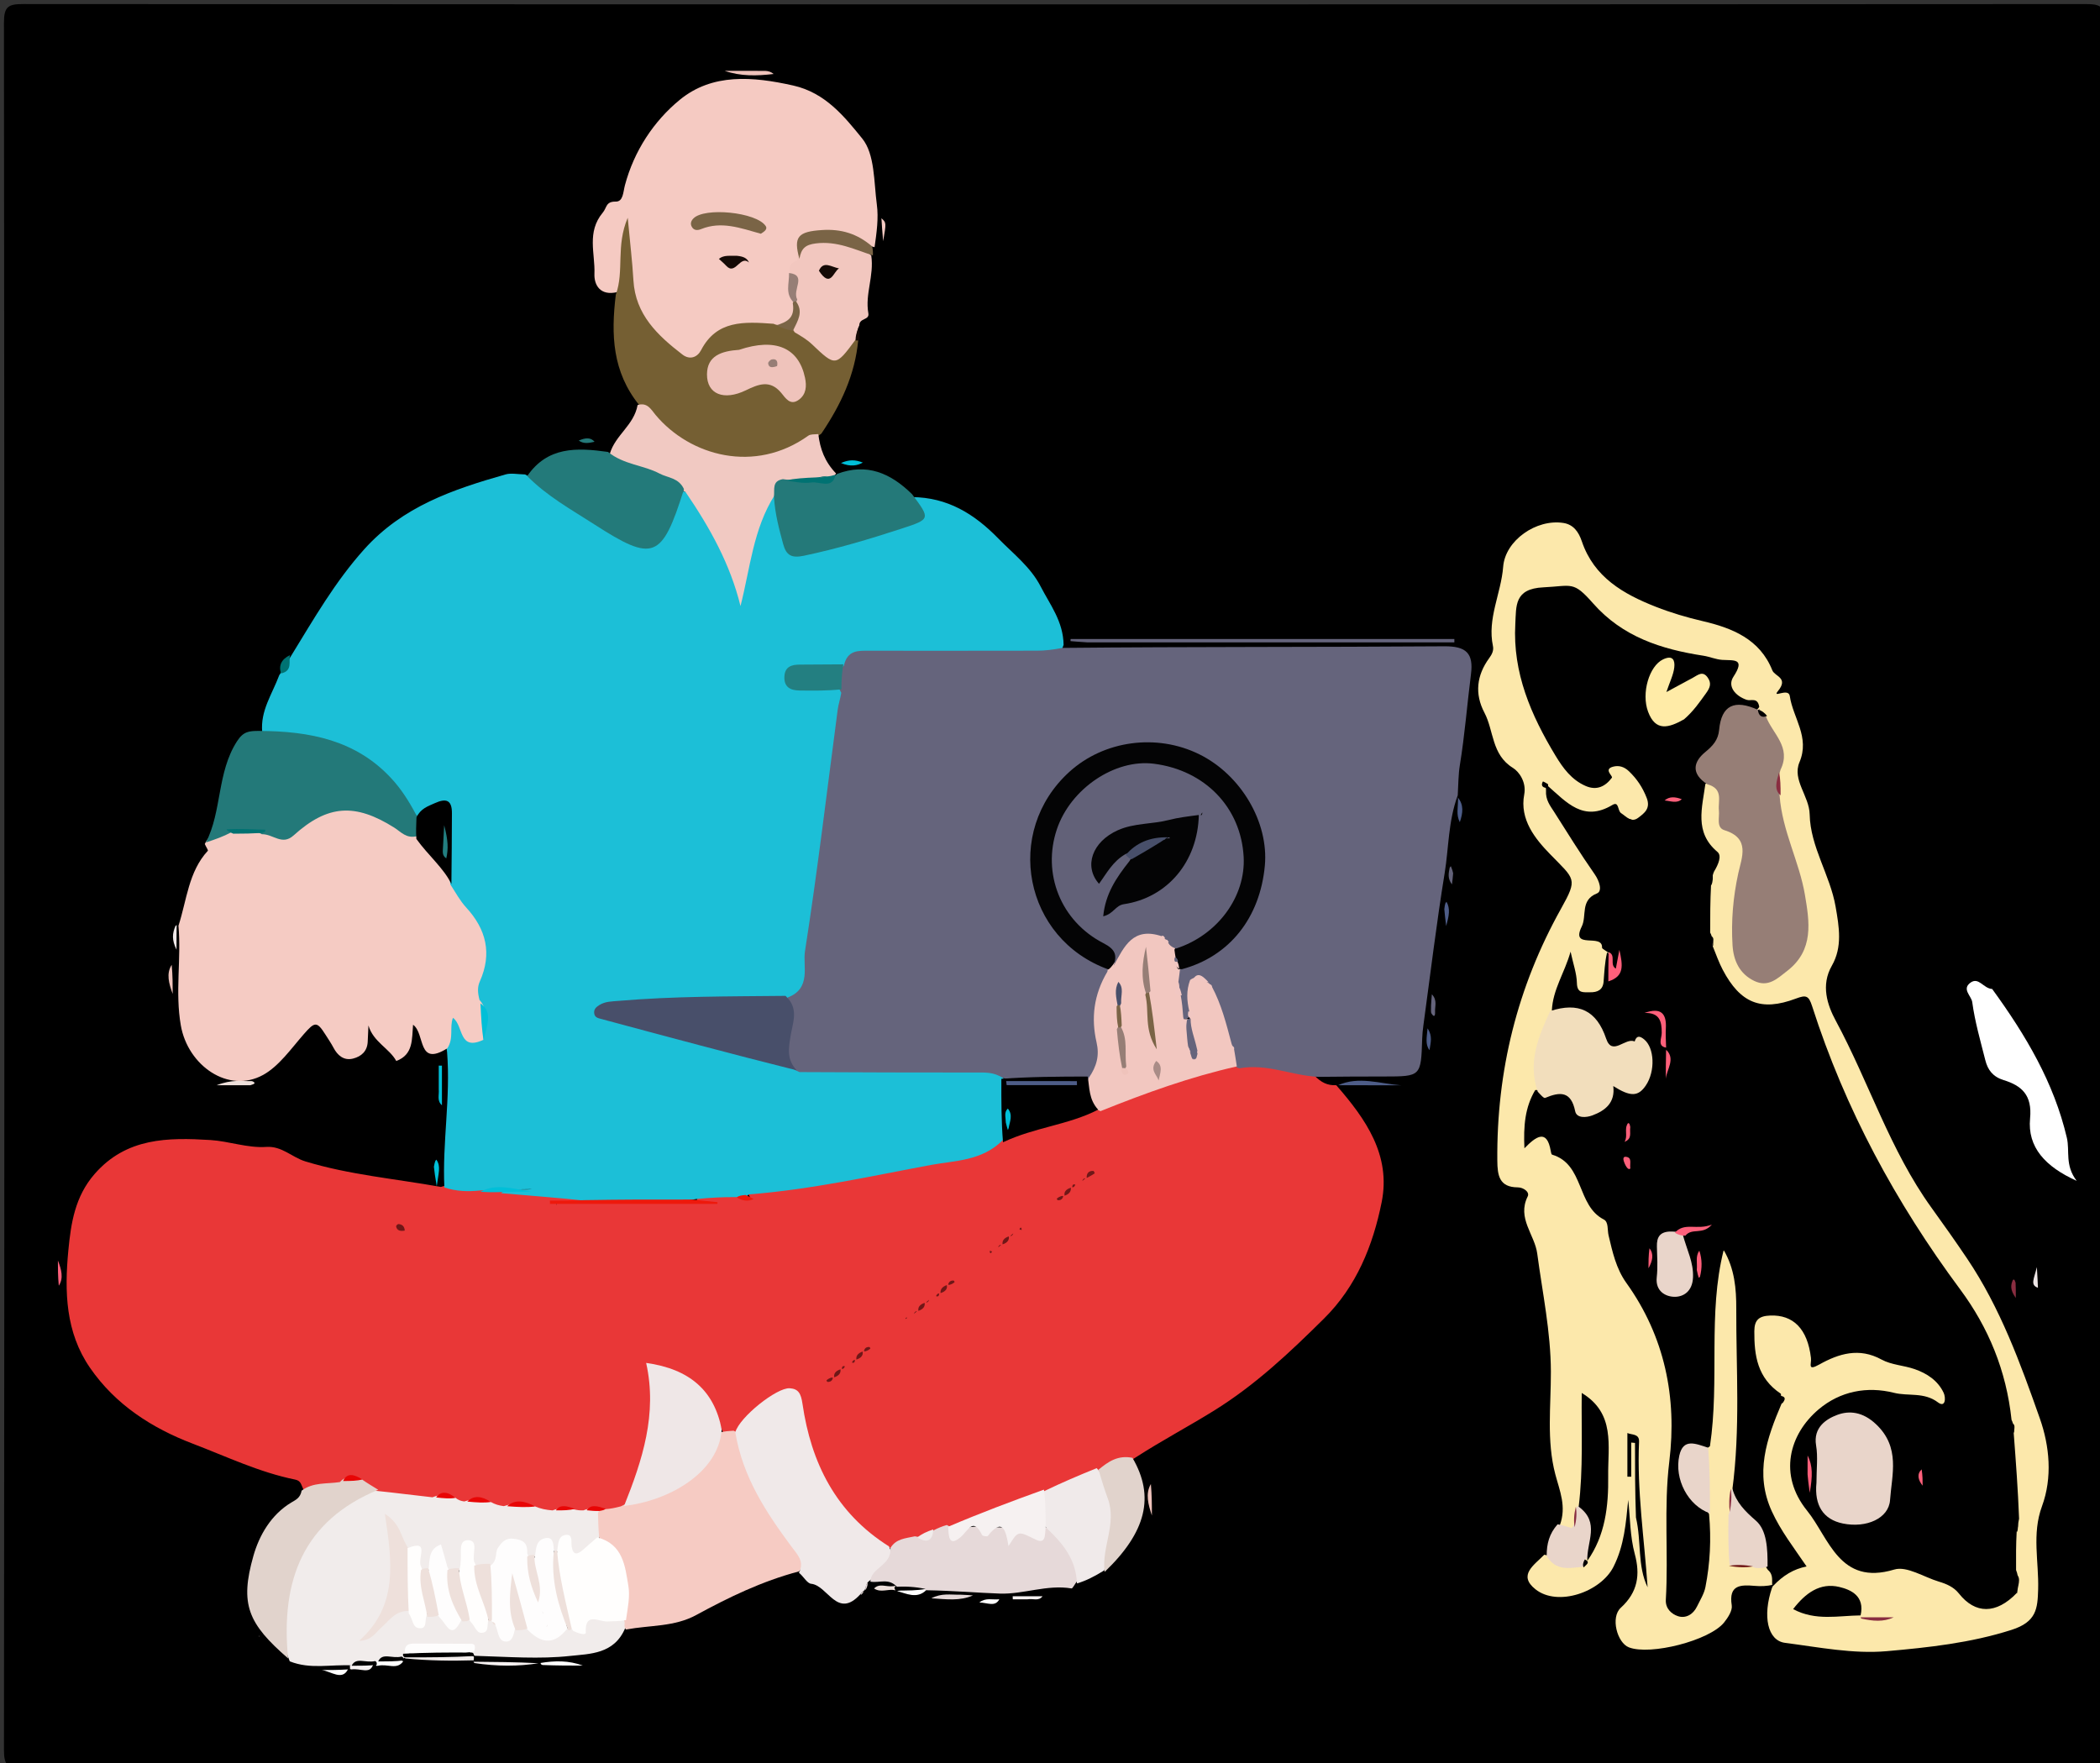 <svg version="1.1" id="Layer_1" xmlns="http://www.w3.org/2000/svg" xmlns:xlink="http://www.w3.org/1999/xlink" x="0px" y="0px"
	 width="100%" viewBox="0 0 474 398" enable-background="new 0 0 474 398" xml:space="preserve">
<rect x="0" y="0" width="474" height="398" fill="#333333" stroke="none"/>
<path fill="#000000" opacity="1" stroke="none" 
	d="
M267,399 
	C179.358,399 92.217,398.978 5.075,399.084 
	C1.816,399.088 0.893,398.655 0.896,395.077 
	C1.02,265.115 1.022,135.152 0.89,5.189 
	C0.887,1.419 1.866,0.914 5.309,0.916 
	C160.431,1.013 315.553,1.012 470.675,0.92 
	C474.074,0.918 475.117,1.358 475.113,5.173 
	C474.977,135.136 474.981,265.098 475.102,395.061 
	C475.105,398.606 474.235,399.093 470.941,399.087 
	C403.128,398.971 335.314,399 267,399 
z"/>
<path fill="#E93737" opacity="1" stroke="none" 
	d="
M301.615,244.972 
	C308.297,252.623 313.99,260.773 311.861,271.374 
	C309.894,281.164 306.19,290.376 298.857,297.636 
	C291.161,305.256 283.411,312.604 274.014,318.434 
	C268.287,321.987 262.3,325.149 256.326,328.995 
	C253.808,330.749 250.81,330.509 248.388,332.508 
	C244.185,333.599 240.742,335.655 236.632,337 
	C229.303,339.57 222.453,342.375 215.08,344.804 
	C213.825,345.194 212.902,345.43 211.674,345.864 
	C210.01,346.367 208.731,346.895 207.159,347.63 
	C205.045,348.263 203.236,348.707 201.181,349.544 
	C194.46,347.846 191.098,342.515 187.49,337.731 
	C183.329,332.215 181.682,325.52 180.252,318.836 
	C179.28,314.289 178.412,313.909 174.307,316.348 
	C171.309,318.128 168.408,320.069 166.115,323.272 
	C165.118,323.815 164.388,323.862 163.299,323.539 
	C160.597,317.325 157.062,312.375 150.541,310.238 
	C150.072,310.084 149.626,309.861 149.137,309.764 
	C148.8,309.697 148.489,309.752 147.939,310.122 
	C149.164,320.475 146.338,330.212 141.789,339.943 
	C140.711,341.256 139.617,341.8 137.921,341.849 
	C135.963,341.528 134.38,341.053 132.4,341.634 
	C131.598,341.776 131.136,341.804 130.326,341.754 
	C128.427,341.321 126.87,341.144 124.969,341.778 
	C123.43,342.092 122.265,341.99 120.822,341.358 
	C118.646,339.962 116.646,340.164 114.281,340.712 
	C113.004,340.931 112.089,340.853 110.9,340.342 
	C109.046,339.06 107.342,339.147 105.266,339.61 
	C104.246,339.721 103.586,339.602 102.644,339.191 
	C100.874,338.098 99.352,338.357 97.464,338.901 
	C93.544,339.043 90.055,338.18 86.135,338.034 
	C84.342,337.511 83.25,336.531 81.816,335.465 
	C80.237,334.11 78.889,334.136 77.21,335.304 
	C74.315,336.557 71.576,336.39 68.504,336.277 
	C67.96,335.206 67.992,334.271 66.616,333.992 
	C58.547,332.361 51.128,328.795 43.506,325.888 
	C34.256,322.359 26.041,317.066 20.308,308.747 
	C14.779,300.725 14.543,291.544 15.425,282.282 
	C16.014,276.097 16.925,270.107 21.335,265.032 
	C28.512,256.772 37.934,256.76 47.474,257.343 
	C51.683,257.601 55.845,259.187 60.105,258.9 
	C63.64,258.662 65.897,261.243 68.916,262.166 
	C78.805,265.188 89.043,266.057 99.516,267.932 
	C102.374,266.988 104.888,267.88 107.781,267.596 
	C109.65,267.665 111.097,267.681 112.967,267.972 
	C116.804,269.051 120.276,268.411 123.717,268.523 
	C126.469,268.612 129.36,267.992 132.02,270.215 
	C130.221,272.414 127.88,271.081 126.435,271.324 
	C125.05,271.315 125.766,272.444 125.588,271.802 
	C125.565,271.719 125.671,271.678 125.902,271.654 
	C134.312,270.75 142.743,270.397 151.199,270.62 
	C153.192,270.673 155.198,270.542 157.088,271.379 
	C157.392,271.514 157.737,271.507 158.074,271.473 
	C157.892,271.419 157.701,271.413 157.183,271.19 
	C158.263,267.348 161.402,269.059 164.266,268.786 
	C166.11,269.136 167.492,269.632 168.778,270.429 
	C169.333,270.773 168.453,270.419 169.101,270.396 
	C169.362,270.387 169.238,269.925 168.808,269.509 
	C171.965,266.694 175.857,267.671 179.327,267.093 
	C190.432,265.243 201.503,263.26 212.53,260.998 
	C216.883,260.104 221.365,259.721 225.568,257.054 
	C232.503,253.298 240.223,252.975 247.308,249.625 
	C252.007,248.913 255.703,246.565 259.74,245.144 
	C265.826,243.002 272.035,241.397 278.758,240.142 
	C285.183,239.05 290.973,239.754 296.745,242.855 
	C298.207,244.317 299.569,245.059 301.615,244.972 
z"/>
<path fill="#1CBFD7" opacity="1" stroke="none" 
	d="
M226.331,257.378 
	C221.644,262.102 215.448,261.982 210.213,262.954 
	C196.66,265.471 183.134,268.523 168.964,269.623 
	C168.201,270.667 167.423,270.446 166.404,270.232 
	C163.209,270.193 160.324,270.354 157.053,270.677 
	C148.846,272.241 140.966,271.177 132.751,271.107 
	C126.084,270.372 119.784,269.939 113.09,269.337 
	C114.856,267.849 117.11,268.799 120.175,268.429 
	C115.818,268.54 112.299,268.419 108.415,268.733 
	C105.564,269.018 103.084,268.953 100.299,268.055 
	C99.813,257.885 101.738,247.956 100.91,237.47 
	C100.378,234.2 100.424,231.482 102.074,228.972 
	C104.945,229.539 104.5,233.536 107.714,233.648 
	C109.331,231.335 108.873,229.132 107.854,226.623 
	C106.597,224.254 106.685,222.086 107.508,220.039 
	C109.715,214.548 107.981,210 104.403,205.812 
	C103.106,204.294 101.857,202.741 101.103,200.453 
	C100.433,196.119 100.786,192.117 100.712,188.126 
	C100.601,182.154 100.395,182.001 94.491,184.291 
	C92.766,183.871 91.975,182.783 91.27,181.673 
	C84.988,171.779 75.566,167.458 64.293,166.381 
	C62.661,166.225 60.969,166.376 59.184,165.262 
	C58.747,160.412 61.397,156.779 63.026,152.421 
	C64.087,150.967 64.705,149.613 65.67,148.111 
	C70.878,139.629 75.625,131.333 82.183,124.023 
	C90.92,114.284 102.296,110.464 114.124,107.09 
	C115.349,106.741 116.763,107.056 118.518,107.098 
	C126.166,111.203 132.682,116.37 139.885,120.477 
	C146.101,124.021 146.751,123.902 150.252,117.785 
	C151.489,115.624 152.218,113.215 153.895,110.937 
	C156.377,110.828 157.262,112.569 158.173,114.095 
	C161.662,119.94 164.904,125.914 166.988,132.694 
	C168.279,127.514 168.764,122.322 170.692,117.501 
	C171.543,115.372 172.06,113.007 174.697,111.808 
	C176.909,114.369 176.502,117.534 177.352,120.361 
	C178.214,123.228 179.55,124.561 182.712,123.89 
	C190.188,122.304 197.42,119.915 204.692,117.628 
	C208.417,116.457 205.952,114.339 205.868,112.211 
	C213.866,112.284 219.87,115.96 225.343,121.56 
	C228.741,125.037 232.641,128.004 234.903,132.412 
	C236.997,136.491 239.985,140.241 240.07,145.556 
	C239.012,149.175 236.161,148.448 233.878,148.477 
	C222.734,148.621 211.587,148.516 200.44,148.554 
	C197.797,148.564 195.089,148.305 192.307,150.001 
	C188.889,151.876 185.521,151.123 182.295,151.485 
	C181.216,151.606 179.623,151.483 179.557,152.943 
	C179.488,154.46 181.079,154.364 182.151,154.512 
	C184.722,154.865 187.425,154.209 190.162,155.826 
	C191.442,160.806 190.177,165.357 189.525,169.923 
	C187.174,186.385 185.152,202.893 182.628,219.33 
	C182.246,221.819 182.057,224.383 178.791,225.622 
	C172.3,226.997 166.129,226.364 159.995,226.341 
	C152.551,226.314 145.249,227.577 137.75,228.331 
	C151.827,232.779 165.804,237.24 180.583,240.433 
	C193.354,240.445 205.685,240.39 218.015,240.443 
	C220.66,240.454 223.388,240.215 226.058,242.286 
	C228.171,247.397 227.668,252.2 226.331,257.378 
z"/>
<path fill="#65647C" opacity="1" stroke="none" 
	d="
M226.412,243.354 
	C224.24,241.935 222.234,242.109 220.249,242.109 
	C207.144,242.104 194.04,242.088 180.471,242.005 
	C177.022,240.672 176.516,238.199 176.945,235.385 
	C177.442,232.122 177.898,228.864 177.783,225.169 
	C183.193,223.137 181.175,218.06 181.691,214.757 
	C184.526,196.627 186.672,178.39 189.082,160.193 
	C189.233,159.054 189.615,157.947 189.885,156.409 
	C188.61,154.099 188.501,152.266 190.483,150.235 
	C191.293,146.688 193.757,146.892 196.127,146.893 
	C208.772,146.899 221.418,146.909 234.064,146.88 
	C235.879,146.876 237.694,146.665 239.813,146.253 
	C268.749,145.97 297.381,146.1 326.011,145.889 
	C330.976,145.853 332.617,147.49 332.021,152.179 
	C331.151,159.021 330.622,165.914 329.511,172.714 
	C329.158,174.873 329.185,176.978 329.034,179.527 
	C326.871,185.435 327.015,191.347 326.087,197.051 
	C324.226,208.494 322.844,220.015 321.275,231.506 
	C321.142,232.482 321.041,233.468 321.01,234.453 
	C320.741,243 320.747,242.997 312.393,243.002 
	C307.583,243.005 302.773,243.019 297.499,243.084 
	C291.374,242.761 285.989,240.018 279.709,241.162 
	C278.208,240.681 278.071,239.657 277.723,238.354 
	C277.54,237.532 277.435,237.067 277.221,236.266 
	C276.031,232.171 274.755,228.474 273.301,224.495 
	C273.068,224.007 272.97,223.816 272.508,223.105 
	C271.559,222.067 271.018,221.408 269.906,222.147 
	C268.929,223.993 269.314,225.743 269.091,227.778 
	C268.939,228.599 268.759,229.044 268.264,229.738 
	C267.761,230.078 267.518,230.148 266.954,230.014 
	C265.851,228.713 265.829,227.43 265.719,225.789 
	C265.663,224.428 265.651,223.438 265.284,222.112 
	C265.113,220.981 265.181,220.236 265.65,219.194 
	C267.084,217.681 268.735,217.258 270.217,216.532 
	C281.171,211.163 286.626,198.486 283.026,186.719 
	C279.44,174.997 267.598,167.131 256.301,168.966 
	C242.698,171.175 233.291,181.229 233.733,194.023 
	C234.046,203.093 237.754,210.759 246.006,215.571 
	C247.574,216.485 249.327,217.16 250.364,219.263 
	C248.723,225.384 247.928,231.158 248.832,237.182 
	C249.195,239.6 248.576,242.142 245.818,243.91 
	C239.188,244.372 232.965,245.061 226.412,243.354 
z"/>
<path fill="#FCE8AB" opacity="1" stroke="none" 
	d="
M400.269,357.722 
	C398.763,358.07 397.429,358.1 396.108,357.989 
	C392.895,357.72 390.147,357.699 390.878,362.384 
	C391.062,363.565 390.027,365.155 389.158,366.242 
	C385.889,370.333 372.474,373.746 367.654,371.86 
	C365.014,370.827 363.467,365.091 365.836,362.929 
	C369.728,359.378 370.239,355.412 368.99,350.784 
	C367.917,346.806 367.962,342.715 367.51,338.576 
	C366.995,343.774 366.632,348.833 364.184,353.684 
	C361.309,359.378 351.611,362.756 346.585,358.764 
	C342.547,355.557 346.261,353.318 348.566,350.952 
	C351.037,351.395 352.742,353.171 355.414,352.728 
	C356.327,352.532 356.869,352.266 357.512,351.566 
	C357.848,351.139 357.982,350.964 358.312,350.514 
	C362.9,339.212 363.066,323.87 358.385,317.46 
	C358.19,324.73 358.764,331.455 357.198,338.38 
	C357.1,338.995 357.051,339.241 356.91,339.854 
	C356.256,341.65 356.293,343.245 355.348,344.943 
	C353.999,345.783 353.061,345.515 352.072,344.305 
	C353.636,340.073 352.036,336.525 351.058,332.812 
	C349.052,325.189 350.081,317.353 350.056,309.614 
	C350.027,300.596 348.154,291.833 346.975,282.973 
	C346.403,278.672 342.36,275.001 344.828,270.061 
	C345.31,269.097 343.894,268.037 342.576,268.03 
	C338.378,268.005 337.994,265.303 337.965,261.98 
	C337.789,241.752 342.465,222.81 352.355,205.106 
	C356.199,198.225 355.457,198.565 349.837,192.772 
	C346.548,189.381 342.955,185.01 344.041,179.327 
	C344.561,176.601 342.916,174.22 341.485,173.337 
	C336.636,170.346 337.214,164.976 335.054,160.874 
	C332.808,156.607 333.304,152.427 336.139,148.557 
	C336.759,147.711 337.192,146.836 336.979,145.836 
	C335.659,139.629 338.821,133.975 339.287,127.934 
	C339.745,121.991 346.781,117.08 352.897,118.052 
	C355.163,118.412 356.324,120.073 357.047,122.21 
	C359.781,130.296 366.415,134.096 373.743,136.972 
	C377.176,138.319 380.708,139.366 384.342,140.214 
	C390.959,141.757 397.231,144.255 400.036,151.313 
	C400.595,152.719 403.778,152.984 401.309,156 
	C399.88,157.745 403.693,155.142 403.982,157.129 
	C404.704,162.079 408.568,166.373 406.169,172.05 
	C404.472,176.065 408.382,179.678 408.469,183.833 
	C408.624,191.218 413.074,197.486 414.321,204.657 
	C415.12,209.251 415.902,213.752 413.472,218 
	C410.952,222.405 412.451,226.873 414.356,230.406 
	C421.855,244.318 426.597,259.639 435.94,272.594 
	C438.678,276.391 441.386,280.214 444.002,284.097 
	C451.487,295.211 456.037,307.746 460.429,320.214 
	C462.609,326.403 463.3,333.51 460.901,340.026 
	C458.593,346.296 460.217,352.523 460.039,358.76 
	C459.914,363.145 459.667,366.123 454.019,367.925 
	C444.749,370.881 435.272,371.898 425.86,372.728 
	C418.315,373.394 410.527,371.834 402.901,370.846 
	C398.962,370.336 397.787,364.819 399.972,358.405 
	C401.5,355.339 403.215,352.978 406.648,353.472 
	C396.135,342.704 394.176,332.205 400.383,317.915 
	C400.915,316.838 401.317,316.075 400.545,314.965 
	C395.736,311.472 394.763,306.695 394.775,301.531 
	C394.782,298.798 395.664,296.488 398.713,296.021 
	C401.893,295.535 405.134,295.295 406.903,298.941 
	C407.266,299.69 407.565,300.472 407.812,301.263 
	C408.967,304.951 410.643,306.246 415.053,305.108 
	C423.516,302.925 430.782,307.243 437.787,311.353 
	C439.356,312.273 440.304,314.261 439.413,316.176 
	C438.303,318.565 436.288,317.198 434.599,316.902 
	C430.672,316.214 426.752,315.283 422.753,315.363 
	C416.385,315.491 411.033,317.781 407.783,323.596 
	C404.512,329.449 405.405,335.101 408.945,340.541 
	C410.855,343.477 413.151,346.116 415.361,348.815 
	C417.934,351.956 420.451,353.798 425.425,353.242 
	C431.394,352.573 437.838,354.405 442.508,358.764 
	C446.081,362.1 449.283,362.44 453.417,359.755 
	C454.999,358.106 454.632,356.529 454.063,354.576 
	C453.555,351.859 453.594,349.5 453.952,346.74 
	C454.249,345.298 454.649,344.283 454.539,342.773 
	C454.151,336.821 453.19,331.313 453.559,325.325 
	C453.516,323.883 453.692,322.829 453.228,321.446 
	C451.351,307.089 444.818,295.169 436.481,284.213 
	C424.244,268.132 415.757,250.19 409.307,231.201 
	C408.082,227.593 406.861,225.767 402.669,227.454 
	C398.31,229.208 394.4,227.362 391.359,224.219 
	C388.831,221.607 386.631,218.616 385.769,214.516 
	C385.645,213.112 385.473,212.103 385.071,210.731 
	C384.48,207.375 384.538,204.398 384.911,201.018 
	C385.197,199.575 385.623,198.585 385.822,197.132 
	C386.442,194.698 386.043,192.844 384.943,191.043 
	C382.21,186.567 382.209,181.954 384.71,176.989 
	C388.401,176.027 388.967,178.479 389.182,180.842 
	C389.434,183.606 390.099,185.864 392.378,187.799 
	C395.163,190.163 394.485,193.597 393.909,196.695 
	C392.995,201.613 392.071,206.504 392.393,211.545 
	C392.71,216.523 394.74,219.816 397.748,220.083 
	C400.681,220.343 404.814,216.892 405.911,213.046 
	C407.435,207.705 406.415,202.499 404.815,197.344 
	C403.141,191.953 400.909,186.701 400.618,180.558 
	C400.658,178.618 400.67,177.07 400.715,175.154 
	C402.2,170.622 400.44,167.109 398.321,163.336 
	C397.824,162.449 397.511,161.848 396.836,161.083 
	C396.443,160.674 396.281,160.515 395.867,160.12 
	C392.558,158.397 389.544,156.934 390.081,152.631 
	C390.381,150.225 388.365,150.092 386.773,149.792 
	C383.015,149.083 379.263,148.413 375.563,147.376 
	C367.736,145.182 361.304,140.984 356.616,134.367 
	C355.047,132.153 353.721,131.929 351.246,132.866 
	C343.321,135.865 342.711,136.391 343.331,144.991 
	C344.069,155.237 348.018,164.354 354.089,172.508 
	C357.334,176.867 358.895,176.817 362.794,173.166 
	C364.251,171.803 365.79,171.976 367.396,172.738 
	C370.36,174.144 373.163,178.848 372.751,181.733 
	C372.464,183.747 370.796,186.074 369.452,185.467 
	C363.212,182.652 354.827,186.54 349.921,179.002 
	C349.408,178.343 349.039,177.983 348.863,177.489 
	C348.838,177.811 348.975,178.06 349.469,178.495 
	C352.677,184.507 356.744,189.595 360.044,195.175 
	C361.81,198.162 362.299,200.63 360.176,203.854 
	C357.117,208.5 357.602,209.373 363.137,213.984 
	C363.379,214.533 363.436,214.769 363.495,215.371 
	C363.333,217.047 363.319,218.368 363.249,219.686 
	C363.105,222.4 362.242,224.606 359.13,224.934 
	C355.863,225.278 354.88,223.064 354.352,220.434 
	C354.224,219.8 354.166,219.161 354.237,218.5 
	C353.694,221.655 351.994,224.42 351.165,227.874 
	C348.853,233.75 346.811,239.296 347.599,245.797 
	C346.655,247.649 346.511,249.328 346.074,250.926 
	C345.347,253.582 345.229,255.56 348.757,256.338 
	C350.644,256.754 351.927,258.815 353.048,260.383 
	C357.709,266.903 363.134,273.005 365.054,281.139 
	C365.784,284.231 367.193,287.023 368.92,289.737 
	C377.012,302.451 379.867,316.288 377.874,331.263 
	C376.642,340.521 377.436,349.872 377.497,359.181 
	C377.506,360.662 377.836,362.398 379.732,362.583 
	C381.531,362.758 382.377,361.256 382.834,359.82 
	C384.623,354.19 384.831,348.377 384.596,342.122 
	C384.351,336.914 384.96,332.119 384.675,326.872 
	C385.023,313.981 385.582,301.54 385.755,289.085 
	C385.792,286.429 385.968,282.404 389.313,282.274 
	C392.624,282.145 392.401,286.096 392.633,288.572 
	C394.032,303.488 394.153,318.419 392.526,333.778 
	C392.386,334.5 392.324,334.783 392.155,335.48 
	C391.296,337.69 391.272,339.578 391.369,341.87 
	C391.432,345.03 391.23,347.802 391.586,350.899 
	C392.415,353.234 394.169,352.593 395.985,352.751 
	C397.123,352.812 397.873,352.967 398.961,353.424 
	C400.489,354.619 400.97,355.829 400.269,357.722 
z"/>
<path fill="#F5CBC3" opacity="1" stroke="none" 
	d="
M101.668,199.675 
	C102.926,201.624 103.877,203.389 105.194,204.816 
	C109.769,209.774 111.101,215.262 108.306,221.536 
	C107.735,222.816 107.806,224.078 108.231,225.713 
	C110.77,228.552 108.93,231.578 109.136,234.71 
	C103.44,237.386 104.69,231.518 102.236,229.753 
	C101.413,231.895 102.487,234.349 100.968,236.638 
	C94.126,240.929 96.036,233.327 93.235,231.32 
	C92.942,234.556 93.354,238.044 89.444,239.504 
	C87.928,236.679 84.242,235.2 83.163,231.482 
	C83.108,232.716 83.06,233.95 82.996,235.183 
	C82.886,237.292 81.587,238.464 79.712,238.953 
	C77.584,239.508 76.16,238.181 75.294,236.541 
	C74.73,235.473 74.076,234.523 73.469,233.565 
	C71.514,230.477 71.051,230.612 68.55,233.473 
	C65.732,236.697 62.957,240.682 59.394,242.646 
	C51.537,246.974 42.4,240.526 40.817,231.491 
	C39.492,223.93 40.942,216.569 40.282,208.974 
	C42.167,203.187 42.532,196.793 46.912,192.047 
	C47.027,191.923 46.544,191.246 46.225,190.528 
	C47.284,188.092 49.526,187.912 51.903,187.167 
	C54.128,186.647 55.981,186.657 58.226,186.958 
	C61.37,187.798 64.121,188.569 66.525,186.13 
	C72.687,179.877 79.636,180.972 86.768,184.007 
	C89.071,184.987 90.936,186.73 93.518,187.987 
	C97.092,191.417 101.089,194.154 101.668,199.675 
z"/>
<path fill="#F5CAC2" opacity="1" stroke="none" 
	d="
M139.343,65.934 
	C135.419,66.876 134.072,64.265 134.171,61.804 
	C134.355,57.231 132.374,52.398 136.059,47.988 
	C137.009,46.851 136.704,45.471 138.988,45.507 
	C140.677,45.534 140.649,43.346 141.054,41.821 
	C143.108,34.09 147.552,27.355 153.435,22.53 
	C160.787,16.502 169.895,17.254 179.036,19.304 
	C186.343,20.944 190.643,26.385 194.61,31.264 
	C197.49,34.807 197.231,41.063 197.915,46.17 
	C198.33,49.265 197.873,52.476 197.405,55.8 
	C193.305,54.855 189.936,52.887 185.757,53.126 
	C182.196,53.33 180.643,54.596 180.711,58.406 
	C180.285,59.592 179.564,60.253 179.392,61.547 
	C179.284,63.854 179.178,65.812 179.877,68.105 
	C180.354,71.509 178.888,73.224 175.702,74.102 
	C173.488,74.43 171.656,74.424 169.841,74.325 
	C165.906,74.111 162.904,75.449 160.345,78.603 
	C157.152,82.538 154.995,82.53 151.104,79.354 
	C145.189,74.526 141.065,68.791 141.582,60.665 
	C141.729,58.359 140.878,56.113 140.991,54.307 
	C140.637,57.794 142.77,62.064 139.343,65.934 
z"/>
<path fill="#F1ECEB" opacity="1" stroke="none" 
	d="
M129.554,340.714 
	C130.413,340.916 130.886,340.963 131.709,340.939 
	C132.823,340.461 133.644,340.515 134.84,340.726 
	C136.339,342.244 136.256,343.837 136.024,345.809 
	C132.504,351.708 131.555,352.071 126.441,349.934 
	C125.988,350.215 125.779,350.284 125.243,350.291 
	C123.466,348.706 122.411,349.288 121.289,351.101 
	C120.604,351.531 120.151,351.606 119.348,351.467 
	C116.029,347.733 115.398,347.722 113.129,351.404 
	C112.605,352.254 112.24,353.188 110.954,353.799 
	C109.659,354.154 108.71,354.098 107.446,353.659 
	C106.099,352.874 106.262,351.574 105.569,350.7 
	C104.878,351.649 105.162,352.874 104.304,354.061 
	C103.446,354.731 102.756,354.849 101.682,354.686 
	C99.937,353.883 99.609,352.437 99.065,351.061 
	C97.949,351.731 98.19,353.016 97.291,354.048 
	C96.63,354.503 96.186,354.601 95.394,354.475 
	C93.39,353.272 94.55,350.357 91.798,349.62 
	C90.038,348.723 89.737,347.157 88.713,345.361 
	C89.373,353.47 90.609,361.222 85.024,366.899 
	C84.078,367.951 85.068,368.155 84.5,367.805 
	C84.41,367.75 84.462,367.597 84.679,367.37 
	C86.483,365.477 87.985,363.134 91.378,363.113 
	C93.278,363.095 93.614,365.761 95.819,364.669 
	C96.712,364.176 97.369,364.054 98.389,364.093 
	C100.4,364.3 101.299,366.683 103.662,365.616 
	C104.384,365.33 104.814,365.236 105.584,365.229 
	C106.919,365.404 107.626,366.37 108.991,366.188 
	C109.44,365.983 109.616,365.885 110.089,365.694 
	C110.595,365.619 110.805,365.637 111.303,365.794 
	C111.94,366.197 112.253,366.498 112.739,367.091 
	C113.64,368.39 114.479,368.676 115.818,367.645 
	C116.748,367.155 117.429,367.036 118.483,367.064 
	C121.542,368.547 124.29,369.553 127.586,367.706 
	C128.102,367.478 128.316,367.405 128.857,367.265 
	C132.574,363.787 136.537,364.105 140.93,365.66 
	C141.413,366.325 141.461,366.788 141.115,367.516 
	C138.637,373.426 133.124,373.32 128.675,373.804 
	C121.819,374.55 114.822,374.006 107.201,373.777 
	C106.397,373.389 106.278,373.232 105.947,372.866 
	C101.499,371.862 97.259,372.075 92.757,372.794 
	C92.359,373.154 92.221,373.32 91.86,373.723 
	C91.466,374.09 91.295,374.222 90.837,374.502 
	C89.106,375.184 87.579,374.84 85.796,375.16 
	C85.289,375.343 85.092,375.435 84.591,375.65 
	C82.978,376.08 81.646,375.942 79.658,375.941 
	C74.588,375.665 70.107,376.896 65.4,375.021 
	C59.452,360.54 68.357,341.429 82.832,336.608 
	C83.478,336.393 84.137,336.498 85.197,336.565 
	C89.47,337.007 93.331,337.524 97.611,337.991 
	C99.48,337.211 100.996,337.54 102.73,338.06 
	C103.479,338.637 103.998,338.819 104.792,338.932 
	C106.836,338.242 108.643,338.54 110.699,339.014 
	C111.771,339.611 112.585,339.833 113.719,339.989 
	C116.141,339.152 118.298,339.577 120.698,340.025 
	C122.096,340.617 123.234,340.825 124.719,340.95 
	C126.395,340.258 127.795,340.588 129.554,340.714 
z"/>
<path fill="#F6CBC3" opacity="1" stroke="none" 
	d="
M141.289,367.838 
	C140.892,367.376 140.933,366.988 140.994,366.308 
	C140.441,363.884 140.793,361.706 140.697,359.551 
	C140.488,354.851 138.818,350.815 135.246,347.209 
	C135.072,345.23 135.025,343.602 134.97,341.567 
	C135.26,340.724 135.672,340.523 136.548,340.682 
	C137.88,340.587 138.862,340.366 140.13,340.039 
	C142.008,339.06 143.734,338.549 145.452,337.992 
	C153.1,335.512 159.324,331.34 162.695,323.295 
	C163.743,323.068 164.476,323.034 165.573,322.957 
	C166.841,323.479 167.286,324.391 167.518,325.344 
	C169.633,334.041 174.492,341.283 179.583,348.425 
	C180.867,350.226 182.747,352.082 180.36,354.712 
	C171.914,356.947 164.426,360.607 157.167,364.557 
	C152.186,367.268 146.865,366.814 141.289,367.838 
z"/>
<path fill="#755F33" opacity="1" stroke="none" 
	d="
M138.995,66.526 
	C140.94,61.123 138.961,55.576 141.687,49.162 
	C142.211,54.804 142.724,59.033 142.972,63.277 
	C143.424,71.034 148.434,75.712 154.022,80.025 
	C155.743,81.353 157.427,80.612 158.237,79.053 
	C161.783,72.231 167.937,72.609 174.593,73.087 
	C176.295,73.86 177.728,73.048 179.315,73.771 
	C181.398,74.44 182.897,75.496 183.972,76.912 
	C186.831,80.674 189.448,80.103 192.407,76.623 
	C192.969,76.525 193.201,76.541 193.714,76.764 
	C192.996,84.594 189.808,91.342 185.39,97.887 
	C172.745,107.251 159.293,106.383 148.307,95.654 
	C147.008,94.386 145.557,93.261 144.27,91.434 
	C138.218,83.919 137.891,75.586 138.995,66.526 
z"/>
<path fill="#F0E9E9" opacity="1" stroke="none" 
	d="
M180.33,355.01 
	C181.643,352.476 179.952,350.886 178.68,349.17 
	C172.948,341.435 167.65,333.481 165.967,323.314 
	C166.915,319.887 175.335,313.188 178.254,313.378 
	C180.218,313.505 180.797,314.574 181.133,316.888 
	C183.063,330.172 188.627,341.501 200.645,349.066 
	C203.019,353.59 199.053,354.608 196.318,356.781 
	C196.049,357.05 196.005,356.997 196.032,357.018 
	C195.537,357.419 195.494,358.022 195.214,358.836 
	C195.084,359.098 195.003,359.026 195.054,359.045 
	C194.788,359.196 194.533,359.403 194.189,359.883 
	C188.955,365.624 186.869,357.889 183.082,357.512 
	C182.201,357.424 181.454,355.98 180.33,355.01 
z"/>
<path fill="#237979" opacity="1" stroke="none" 
	d="
M52.136,187.91 
	C50.451,188.808 48.645,189.461 46.474,190.172 
	C50.125,183.119 48.94,174.372 53.513,167.307 
	C54.927,165.122 56.179,164.982 58.508,164.993 
	C70.009,165.048 80.362,167.091 88.346,175.726 
	C90.512,178.068 92.208,180.693 93.858,183.788 
	C95.301,185.415 95.214,186.887 94.156,188.747 
	C91.711,189.378 90.484,187.764 88.982,186.819 
	C80.172,181.274 73.991,181.61 66.265,188.588 
	C63.663,190.938 61.684,188.265 59.108,188.309 
	C56.61,186.868 54.288,187.628 52.136,187.91 
z"/>
<path fill="#F1C9C2" opacity="1" stroke="none" 
	d="
M143.913,91.431 
	C146.148,90.749 146.973,92.473 147.979,93.671 
	C155.771,102.959 170.377,106.989 182.435,98.358 
	C182.921,98.01 183.689,98.056 184.704,97.986 
	C185.113,101.35 186.139,104.195 188.713,106.882 
	C188.218,107.705 187.806,107.886 187.05,108.123 
	C186.069,108.408 185.413,108.591 184.429,108.888 
	C182.285,109.364 180.44,109.211 178.292,109.356 
	C176.543,109.531 176.034,110.783 174.904,111.684 
	C169.991,119.385 169.348,128.236 167.14,136.807 
	C164.828,127.362 160.246,119.128 154.709,111.017 
	C150.019,108.989 145.714,106.835 141.084,105.481 
	C139.64,105.058 138.288,104.371 137.639,102.444 
	C138.894,98.17 143.092,96.019 143.913,91.431 
z"/>
<path fill="#E6D9D9" opacity="1" stroke="none" 
	d="
M196.459,357.032 
	C196.524,353.832 201.259,353.497 200.992,349.403 
	C202.293,347.329 204.302,347.286 206.497,346.799 
	C208.314,347.216 209.446,346.63 210.719,345.456 
	C211.778,344.907 212.581,344.57 213.709,344.248 
	C214.709,344.696 215.249,345.53 216.177,345.295 
	C221.223,344.014 221.233,344.887 227.977,344.78 
	C230.422,344.741 233.066,345.078 235.927,344.712 
	C240.762,346.256 243.868,351.408 243.202,356.815 
	C242.56,357.601 242.118,358.608 241.853,358.564 
	C236.336,357.639 231.012,359.914 225.712,359.73 
	C220.481,359.549 215.212,359.073 209.154,358.975 
	C206.616,358.944 204.862,359.112 202.612,358.381 
	C200.65,356.07 198.598,357.41 196.459,357.032 
z"/>
<path fill="#237A7A" opacity="1" stroke="none" 
	d="
M137.238,102.019 
	C140.835,104.925 145.261,104.976 148.879,106.904 
	C150.726,107.888 153.191,107.818 154.388,110.426 
	C149.402,126.239 147.528,126.997 134.072,118.324 
	C128.939,115.015 123.534,112.052 119.001,107.463 
	C123.589,100.798 130.118,101.013 137.238,102.019 
z"/>
<path fill="#247979" opacity="1" stroke="none" 
	d="
M174.694,112.141 
	C174.864,110.363 174.237,108.578 176.713,108.161 
	C180.871,108.784 184.629,108.807 188.608,107.292 
	C188.905,107.052 188.943,106.955 188.995,106.959 
	C195.617,104.489 200.975,106.737 205.875,111.568 
	C210.048,117.171 210.051,117.183 203.456,119.34 
	C196.221,121.706 188.941,123.874 181.473,125.445 
	C178.723,126.023 177.478,125.439 176.765,122.788 
	C175.861,119.424 174.938,116.083 174.694,112.141 
z"/>
<path fill="#E1D3CC" opacity="1" stroke="none" 
	d="
M85.374,336.292 
	C68.444,343.293 63.306,356.712 65.026,374.359 
	C55.96,366.484 54.089,362.155 57.204,351.193 
	C58.514,346.584 61.186,341.903 65.765,339.162 
	C66.783,338.553 67.783,338.127 68.079,336.493 
	C70.713,334.534 73.622,335.025 76.717,334.554 
	C78.253,332.811 79.892,333.75 81.663,333.939 
	C83.031,334.887 84.085,335.49 85.374,336.292 
z"/>
<path fill="#F2C7BF" opacity="1" stroke="none" 
	d="
M193.123,76.663 
	C188.583,82.793 188.603,82.772 183.219,77.668 
	C182.167,76.671 180.892,75.908 179.375,75.009 
	C177.464,72.676 181.091,70.805 179.497,68.164 
	C178.548,65.883 179.513,63.679 178.331,61.488 
	C178.066,60.119 178.42,59.268 179.961,58.859 
	C180.016,54.968 181.829,53.512 185.543,53.603 
	C189.608,53.702 193.381,54.323 196.66,57.69 
	C197.324,62.286 195.217,66.387 195.999,70.704 
	C196.297,72.347 193.978,71.695 193.953,73.46 
	C193.329,74.64 193.554,75.591 193.123,76.663 
z"/>
<path fill="#FFFFFF" opacity="1" stroke="none" 
	d="
M449.665,223.249 
	C457.266,233.705 463.601,244.379 466.518,256.834 
	C467.223,259.847 466.024,263.003 468.735,266.559 
	C461.662,263.362 457.591,258.983 458.218,252.457 
	C458.724,247.191 456.329,245.075 452.245,243.814 
	C449.819,243.064 448.673,241.526 448.122,239.347 
	C447.022,234.99 445.761,230.641 445.163,226.208 
	C444.974,224.814 442.746,223.288 444.761,221.823 
	C446.638,220.459 447.678,223.144 449.665,223.249 
z"/>
<path fill="#F0EAEA" opacity="1" stroke="none" 
	d="
M243.087,357.441 
	C242.873,352.054 239.981,348.499 236.384,345.093 
	C233.954,342.51 234.334,339.764 235.682,336.601 
	C239.711,334.657 243.43,333.075 247.535,331.411 
	C254.108,338.549 252.166,346.32 249.226,354.502 
	C247.075,355.84 245.165,356.819 243.087,357.441 
z"/>
<path fill="#E1D3CC" opacity="1" stroke="none" 
	d="
M249.323,354.846 
	C248.603,349.288 252.141,343.971 250.05,338.279 
	C249.311,336.267 248.668,334.218 247.95,331.758 
	C250.155,329.927 252.357,328.418 255.613,329.082 
	C260.711,337.81 258.728,345.839 249.323,354.846 
z"/>
<path fill="#E9D5CA" opacity="1" stroke="none" 
	d="
M351.569,344.089 
	C352.743,344.274 353.583,344.603 354.764,344.937 
	C355.921,343.556 355.282,342.004 355.819,340.255 
	C356.03,339.946 356.018,340.008 355.989,340.02 
	C359.61,339.969 360.097,342.491 360.136,345.263 
	C360.167,347.424 359.408,349.419 358.214,351.695 
	C357.94,352.041 357.943,351.951 357.987,351.941 
	C357.637,352.363 357.487,352.897 357.241,353.692 
	C354.245,353.949 351.169,354.728 349.11,351.24 
	C349.085,348.468 349.711,346.197 351.569,344.089 
z"/>
<path fill="#65647C" opacity="1" stroke="none" 
	d="
M245.384,145.002 
	C243.831,144.909 242.729,144.815 241.627,144.722 
	C241.635,144.563 241.643,144.404 241.651,144.246 
	C270.523,144.246 299.395,144.246 328.268,144.246 
	C328.269,144.498 328.27,144.75 328.272,145.002 
	C300.793,145.002 273.314,145.002 245.384,145.002 
z"/>
<path fill="#7A6446" opacity="1" stroke="none" 
	d="
M197.021,57.664 
	C192.851,56.3 188.895,54.344 184.129,54.95 
	C181.851,55.24 180.843,56.018 180.442,58.433 
	C179.05,53.456 180.072,52.27 185.594,51.925 
	C189.792,51.662 193.469,52.694 196.863,55.641 
	C197.029,56.419 197.057,56.874 197.021,57.664 
z"/>
<path fill="#F1ECEB" opacity="1" stroke="none" 
	d="
M106.974,373.968 
	C106.963,374.15 106.983,374.363 106.925,374.793 
	C101.88,374.946 96.911,374.883 91.501,374.372 
	C91.059,373.925 90.994,373.995 90.96,374.029 
	C95.953,371.6 101.103,372.323 106.667,373.763 
	C107.065,374.058 107.004,373.999 106.974,373.968 
z"/>
<path fill="#F6F1F1" opacity="1" stroke="none" 
	d="
M121.547,375.451 
	C117.099,376.169 112.184,376.196 107.057,375.401 
	C106.848,375.01 106.787,375.075 106.747,375.109 
	C111.498,375.155 116.29,375.167 121.547,375.451 
z"/>
<path fill="#4E5D88" opacity="1" stroke="none" 
	d="
M301.997,244.986 
	C306.669,242.851 311.507,244.643 316.278,244.995 
	C311.814,244.995 307.35,244.995 302.416,244.971 
	C301.946,244.947 301.997,244.96 301.997,244.986 
z"/>
<path fill="#EFC3BB" opacity="1" stroke="none" 
	d="
M170.724,15.985 
	C172.244,16.102 173.413,15.685 174.622,16.7 
	C170.774,17.155 167.168,17.239 163.56,15.985 
	C165.803,15.985 168.045,15.985 170.724,15.985 
z"/>
<path fill="#00BFD8" opacity="1" stroke="none" 
	d="
M99.031,245.85 
	C99.033,243.798 99.033,242.171 99.033,240.544 
	C99.273,240.548 99.513,240.553 99.753,240.558 
	C99.753,243.47 99.753,246.382 99.753,249.503 
	C98.571,248.447 99.15,247.296 99.031,245.85 
z"/>
<path fill="#FFFFFF" opacity="1" stroke="none" 
	d="
M122.448,375.851 
	C122.012,375.722 122.041,375.5 122.026,375.389 
	C125.203,374.854 128.385,374.8 131.555,375.98 
	C128.665,375.98 125.775,375.98 122.448,375.851 
z"/>
<path fill="#E6D9D9" opacity="1" stroke="none" 
	d="
M216.84,359.976 
	C218.052,360.018 218.828,360.082 219.605,360.146 
	C216.666,361.433 213.724,361.02 210.218,360.788 
	C212.578,359.563 214.515,360.02 216.84,359.976 
z"/>
<path fill="#EFC3BB" opacity="1" stroke="none" 
	d="
M259.771,334.997 
	C260.001,337.582 260.001,339.844 260.001,342.106 
	C259.174,339.634 258.479,337.172 259.771,334.997 
z"/>
<path fill="#007272" opacity="1" stroke="none" 
	d="
M65.468,147.869 
	C65.075,149.185 66.167,151.432 63.432,152.021 
	C62.851,150.226 63.5,148.827 65.468,147.869 
z"/>
<path fill="#F6F1F1" opacity="1" stroke="none" 
	d="
M231.885,361.023 
	C230.515,361.023 229.558,361.023 228.601,361.023 
	C228.593,360.793 228.586,360.563 228.578,360.332 
	C230.78,360.332 232.982,360.332 235.317,360.332 
	C234.438,361.504 233.266,360.812 231.885,361.023 
z"/>
<path fill="#EEE0DB" opacity="1" stroke="none" 
	d="
M56.522,244.971 
	C54.187,244.97 52.271,244.97 48.903,244.97 
	C52.413,243.598 54.55,244.108 56.645,244.035 
	C56.797,244.03 56.97,244.064 57.103,244.136 
	C57.896,244.571 57.209,244.734 56.522,244.971 
z"/>
<path fill="#EFC3BB" opacity="1" stroke="none" 
	d="
M38.755,217.788 
	C38.979,220.205 38.979,222.281 38.979,224.356 
	C38.127,222.059 37.47,219.768 38.755,217.788 
z"/>
<path fill="#FF607B" opacity="1" stroke="none" 
	d="
M13.269,290.226 
	C13.068,288.117 13.068,286.329 13.068,284.54 
	C13.851,286.534 14.406,288.527 13.269,290.226 
z"/>
<path fill="#FFFFFF" opacity="1" stroke="none" 
	d="
M209.053,358.957 
	C206.982,361.01 204.537,359.71 202.5,359.157 
	C204.634,358.5 206.522,358.457 208.738,358.836 
	C209.068,359.072 209.089,358.985 209.053,358.957 
z"/>
<path fill="#FFFFFF" opacity="1" stroke="none" 
	d="
M78.533,376.843 
	C77.216,379.444 74.743,377.282 72.618,376.987 
	C74.469,376.987 76.32,376.987 78.533,376.843 
z"/>
<path fill="#F6F1F1" opacity="1" stroke="none" 
	d="
M84.206,375.774 
	C83.492,378.012 81.42,376.54 79.301,376.849 
	C78.895,376.7 78.965,376.766 78.996,376.795 
	C79.027,376.824 78.978,376.367 78.985,376.137 
	C78.992,375.907 78.931,375.97 78.929,376.013 
	C80.351,375.041 81.972,375.709 84.206,375.774 
z"/>
<path fill="#4E5D88" opacity="1" stroke="none" 
	d="
M326,205.235 
	C326.08,204.552 326.137,204.231 326.236,203.924 
	C326.28,203.79 326.409,203.684 326.499,203.565 
	C327.392,205.131 327.067,206.713 326.424,209.05 
	C326.22,207.419 326.107,206.511 326,205.235 
z"/>
<path fill="#65647C" opacity="1" stroke="none" 
	d="
M323,227.007 
	C323.056,226.01 323.111,225.389 323.194,224.449 
	C324.511,225.836 323.824,227.212 323.919,228.443 
	C323.942,228.749 323.912,230.042 323.12,228.802 
	C322.893,228.448 323.03,227.861 323,227.007 
z"/>
<path fill="#4E5D88" opacity="1" stroke="none" 
	d="
M329.028,179.99 
	C330.436,181.674 330.219,183.489 329.502,185.599 
	C328.619,183.875 329.122,182.307 329.092,180.362 
	C329.065,179.95 329.046,179.986 329.028,179.99 
z"/>
<path fill="#00BFD8" opacity="1" stroke="none" 
	d="
M97.937,263.38 
	C98.054,262.719 98.13,262.409 98.241,262.111 
	C98.288,261.984 98.407,261.883 98.493,261.77 
	C99.572,263.283 98.958,264.823 98.58,267.784 
	C98.204,265.509 98.057,264.623 97.937,263.38 
z"/>
<path fill="#4E5D88" opacity="1" stroke="none" 
	d="
M322.658,237.054 
	C321.654,235.757 322.044,234.177 322.22,232.14 
	C323.416,233.909 322.911,235.359 322.658,237.054 
z"/>
<path fill="#00BFD8" opacity="1" stroke="none" 
	d="
M194.755,104.417 
	C193.522,105.105 191.992,105.424 189.82,104.524 
	C191.683,103.694 193.051,103.769 194.755,104.417 
z"/>
<path fill="#FFFFFF" opacity="1" stroke="none" 
	d="
M225.566,361.016 
	C224.604,362.794 222.97,361.797 221.048,361.731 
	C222.564,360.581 223.917,361.174 225.566,361.016 
z"/>
<path fill="#F6CBC3" opacity="1" stroke="none" 
	d="
M198.952,49.277 
	C200.064,50.254 200.064,50.254 199.34,54.455 
	C199.15,52.242 199.04,50.962 198.952,49.277 
z"/>
<path fill="#FFFFFF" opacity="1" stroke="none" 
	d="
M91.051,374.961 
	C89.632,377.071 87.487,375.513 85.341,376.014 
	C84.919,376.027 84.985,376.092 85.029,376.077 
	C84.886,375.874 84.698,375.687 84.794,375.221 
	C85.079,374.943 84.948,374.942 84.935,375.006 
	C86.624,373.987 88.493,374.705 90.662,374.83 
	C91.042,375.088 91.086,374.997 91.051,374.961 
z"/>
<path fill="#F0E9E9" opacity="1" stroke="none" 
	d="
M39.878,208.717 
	C39.844,210.304 39.844,211.92 39.844,214.395 
	C38.736,212.166 38.892,210.688 39.609,209.004 
	C39.965,208.818 39.913,208.746 39.878,208.717 
z"/>
<path fill="#626178" opacity="1" stroke="none" 
	d="
M327.998,197.128 
	C327.922,198.111 327.844,198.737 327.73,199.639 
	C326.684,198.293 326.978,197.101 327.201,195.924 
	C327.228,195.78 327.38,195.658 327.474,195.526 
	C327.647,195.941 327.821,196.356 327.998,197.128 
z"/>
<path fill="#EFE7E7" opacity="1" stroke="none" 
	d="
M459.992,290.696 
	C458.199,290.074 459.083,288.735 459.754,286.024 
	C459.888,288.39 459.943,289.349 459.992,290.696 
z"/>
<path fill="#892D40" opacity="1" stroke="none" 
	d="
M454.948,289.55 
	C455.001,290.634 455.001,291.395 455.001,293.002 
	C453.678,291.171 453.834,290.075 454.327,288.954 
	C454.357,288.886 454.565,288.815 454.605,288.848 
	C454.725,288.946 454.802,289.096 454.948,289.55 
z"/>
<path fill="#EEE0DB" opacity="1" stroke="none" 
	d="
M201.99,358.974 
	C200.503,358.586 198.859,359.63 197.291,358.574 
	C198.538,357.307 199.967,358.278 201.68,358.05 
	C202.1,357.981 202.029,357.922 201.984,357.929 
	C202.122,358.124 202.306,358.312 202.228,358.795 
	C201.967,359.09 201.945,358.994 201.99,358.974 
z"/>
<path fill="#247979" opacity="1" stroke="none" 
	d="
M134.207,99.725 
	C132.858,100.022 131.769,100.244 130.634,99.453 
	C132.083,98.823 133.301,98.668 134.207,99.725 
z"/>
<path fill="#150A06" opacity="1" stroke="none" 
	d="
M193.141,76.853 
	C193.068,76.027 193.285,75.189 193.724,74.109 
	C193.979,74.645 194.011,75.421 194.019,76.584 
	C193.807,76.927 193.618,76.884 193.141,76.853 
z"/>
<path fill="#E6D9D9" opacity="1" stroke="none" 
	d="
M195.357,358.954 
	C195.226,358.511 195.369,357.924 195.786,357.188 
	C195.916,357.63 195.773,358.22 195.357,358.954 
z"/>
<path fill="#E1D3CC" opacity="1" stroke="none" 
	d="
M58.531,369.43 
	C58.444,369.494 58.47,369.223 58.47,369.223 
	C58.47,369.223 58.617,369.365 58.531,369.43 
z"/>
<path fill="#E6D9D9" opacity="1" stroke="none" 
	d="
M194.312,360.036 
	C194.237,359.81 194.435,359.539 194.869,359.166 
	C194.931,359.374 194.758,359.682 194.312,360.036 
z"/>
<path fill="#F2C7C0" opacity="1" stroke="none" 
	d="
M266.375,218.508 
	C266.278,219.566 266.138,220.394 265.979,221.651 
	C266.46,222.814 265.913,223.722 266.519,224.731 
	C266.813,226.373 266.946,227.75 267.069,229.545 
	C267.219,230.742 267.872,231.21 268.352,232.119 
	C268.471,233.161 268.586,233.917 268.887,234.928 
	C268.982,235.756 268.988,236.308 269.131,237.105 
	C269.258,237.515 269.314,237.674 269.411,238.075 
	C269.452,238.316 269.412,238.786 269.412,238.786 
	C269.412,238.786 269.866,238.912 269.697,238.738 
	C269.528,238.564 269.572,238.069 269.579,237.817 
	C269.53,237.207 269.423,236.864 269.188,236.24 
	C268.84,234.43 268.549,232.918 268.264,231.086 
	C268.432,230.016 269.012,229.322 268.43,228.243 
	C267.878,225.817 267.735,223.632 268.624,221.216 
	C270.286,219.99 271.26,221.026 272.619,221.797 
	C272.918,222.019 273.003,222.025 272.997,222.067 
	C273.134,222.214 273.276,222.32 273.522,222.669 
	C275.711,226.783 276.768,231.015 277.983,235.589 
	C278.141,236.112 278.273,236.248 278.514,236.646 
	C278.773,238.041 278.923,239.173 279.171,240.729 
	C268.686,243.083 258.639,246.705 248.388,250.829 
	C244.971,249.234 244.338,246.784 245.719,243.359 
	C247.585,240.668 248.183,238.229 247.51,235.306 
	C246.255,229.858 246.848,224.567 249.946,219.34 
	C250.104,218.484 250.264,218.02 250.728,217.284 
	C252.914,212.926 254.599,208.477 260.957,210.028 
	C261.545,210.188 261.773,210.27 262.601,210.733 
	C263.375,211.268 263.548,211.421 263.961,211.818 
	C264.495,212.393 264.773,212.737 265.204,213.362 
	C265.556,213.994 265.7,214.374 265.849,215.047 
	C265.919,215.505 265.937,215.684 265.969,216.126 
	C265.99,216.72 266.014,217.051 266.119,217.608 
	C266.181,217.834 266.33,218.278 266.375,218.508 
z"/>
<path fill="#EFE7E7" opacity="1" stroke="none" 
	d="
M162.904,322.728 
	C162.151,332.607 150.707,338.848 140.861,339.943 
	C144.974,329.659 148.423,319.187 145.843,307.655 
	C155.686,309.035 161.245,313.928 162.904,322.728 
z"/>
<path fill="#000000" opacity="1" stroke="none" 
	d="
M245.5,243.01 
	C245.958,245.542 245.723,248.123 247.865,250.49 
	C241.189,253.939 233.49,254.474 226.394,257.849 
	C226.008,253.16 226.011,248.575 226.022,243.533 
	C232.366,243.052 238.7,243.028 245.5,243.01 
z"/>
<path fill="#F6F1F1" opacity="1" stroke="none" 
	d="
M235.628,336.26 
	C235.999,338.877 236.008,341.516 236.031,344.603 
	C235.823,346.406 236.141,348.698 233.75,347.53 
	C229.791,345.596 229.882,345.411 227.633,349.009 
	C227.081,345.674 226.378,342.373 222.963,346.717 
	C222.823,346.895 221.783,346.745 221.662,346.501 
	C219.648,342.417 218.557,345.474 216.907,346.906 
	C214.245,349.217 214.096,347.006 214.028,344.633 
	C221.111,341.603 228.188,338.943 235.628,336.26 
z"/>
<path fill="#EE190C" opacity="1" stroke="none" 
	d="
M131.925,270.91 
	C140.185,270.777 147.987,270.749 156.227,270.78 
	C158.43,271.017 160.193,271.194 161.957,271.371 
	C161.947,271.5 161.937,271.629 161.927,271.758 
	C149.328,271.758 136.73,271.758 124.132,271.758 
	C124.13,271.51 124.128,271.263 124.126,271.015 
	C126.573,271.015 129.019,271.015 131.925,270.91 
z"/>
<path fill="#00BFD8" opacity="1" stroke="none" 
	d="
M108.435,269.023 
	C111.951,267.06 115.952,268.366 119.921,269.007 
	C117.809,269.007 115.698,269.007 113.141,269.087 
	C111.401,269.153 110.106,269.139 108.435,269.023 
z"/>
<path fill="#F1ECEB" opacity="1" stroke="none" 
	d="
M210.654,345.238 
	C210.548,347.389 209.615,348.638 207.057,347.061 
	C208.021,346.261 209.177,345.746 210.654,345.238 
z"/>
<path fill="#E80505" opacity="1" stroke="none" 
	d="
M120.776,340.062 
	C118.935,340.302 116.913,340.194 114.464,340.005 
	C116.178,338.435 118.375,338.719 120.776,340.062 
z"/>
<path fill="#E80505" opacity="1" stroke="none" 
	d="
M110.787,339.052 
	C109.267,339.277 107.579,339.165 105.479,338.958 
	C106.882,337.509 108.738,337.665 110.787,339.052 
z"/>
<path fill="#EE190C" opacity="1" stroke="none" 
	d="
M166.29,270.304 
	C166.724,269.922 167.355,269.813 168.303,269.753 
	C169.107,270.091 169.594,270.379 170.082,270.667 
	C168.867,271.255 167.671,271.126 166.29,270.304 
z"/>
<path fill="#6F1717" opacity="1" stroke="none" 
	d="
M245.285,265.912 
	C245.211,265.032 245.611,264.241 246.801,264.316 
	C246.916,264.324 247.117,264.854 247.097,264.867 
	C246.593,265.199 246.065,265.494 245.285,265.912 
z"/>
<path fill="#E80505" opacity="1" stroke="none" 
	d="
M81.788,333.959 
	C80.601,334.295 79.226,334.306 77.437,334.318 
	C78.297,332.409 79.91,332.768 81.788,333.959 
z"/>
<path fill="#E80505" opacity="1" stroke="none" 
	d="
M136.671,340.562 
	C136.466,340.874 136.034,340.939 135.282,341.083 
	C134.236,341.098 133.51,341.036 132.421,340.921 
	C133.37,339.488 134.919,339.999 136.671,340.562 
z"/>
<path fill="#E80505" opacity="1" stroke="none" 
	d="
M129.721,340.611 
	C128.583,340.916 127.226,340.963 125.467,340.938 
	C126.409,339.538 127.953,339.928 129.721,340.611 
z"/>
<path fill="#E80505" opacity="1" stroke="none" 
	d="
M102.798,338.122 
	C101.586,338.341 100.212,338.227 98.434,338.027 
	C99.52,336.531 101.061,336.665 102.798,338.122 
z"/>
<path fill="#6F1717" opacity="1" stroke="none" 
	d="
M91.356,277.792 
	C90.283,277.98 89.58,277.752 89.407,276.835 
	C89.379,276.689 89.741,276.306 89.911,276.313 
	C90.744,276.347 91.314,276.809 91.356,277.792 
z"/>
<path fill="#6F1717" opacity="1" stroke="none" 
	d="
M213.704,290.095 
	C213.882,290.857 213.499,291.522 212.297,291.894 
	C212.217,291.205 212.541,290.489 213.704,290.095 
z"/>
<path fill="#6F1717" opacity="1" stroke="none" 
	d="
M194.703,305.096 
	C194.86,305.841 194.489,306.518 193.297,306.897 
	C193.196,306.191 193.529,305.484 194.703,305.096 
z"/>
<path fill="#6F1717" opacity="1" stroke="none" 
	d="
M241.704,268.105 
	C241.791,268.801 241.463,269.513 240.297,269.905 
	C240.128,269.151 240.505,268.481 241.704,268.105 
z"/>
<path fill="#6F1717" opacity="1" stroke="none" 
	d="
M227.704,279.101 
	C227.828,279.826 227.476,280.517 226.296,280.899 
	C226.174,280.176 226.523,279.483 227.704,279.101 
z"/>
<path fill="#6F1717" opacity="1" stroke="none" 
	d="
M189.704,309.102 
	C189.819,309.821 189.479,310.522 188.297,310.903 
	C188.158,310.171 188.519,309.487 189.704,309.102 
z"/>
<path fill="#6F1717" opacity="1" stroke="none" 
	d="
M207.296,295.899 
	C207.166,295.171 207.523,294.484 208.704,294.101 
	C208.825,294.824 208.477,295.519 207.296,295.899 
z"/>
<path fill="#6F1717" opacity="1" stroke="none" 
	d="
M195.007,305.01 
	C195.134,304.338 195.553,304.015 196.235,304.067 
	C196.323,304.074 196.477,304.398 196.459,304.414 
	C196.169,304.667 195.856,304.895 195.257,305.044 
	C194.965,304.959 194.993,304.993 195.007,305.01 
z"/>
<path fill="#6F1717" opacity="1" stroke="none" 
	d="
M239.994,269.99 
	C239.857,270.659 239.436,270.983 238.753,270.929 
	C238.666,270.922 238.513,270.596 238.531,270.58 
	C238.825,270.328 239.14,270.103 239.743,269.956 
	C240.035,270.041 240.007,270.008 239.994,269.99 
z"/>
<path fill="#6F1717" opacity="1" stroke="none" 
	d="
M187.993,310.99 
	C187.875,311.669 187.455,311.99 186.771,311.939 
	C186.682,311.932 186.526,311.609 186.544,311.594 
	C186.833,311.338 187.144,311.108 187.742,310.956 
	C188.034,311.04 188.006,311.007 187.993,310.99 
z"/>
<path fill="#6F1717" opacity="1" stroke="none" 
	d="
M214.006,290.009 
	C214.146,289.34 214.569,289.017 215.253,289.071 
	C215.34,289.078 215.492,289.406 215.474,289.421 
	C215.18,289.673 214.863,289.899 214.258,290.045 
	C213.965,289.96 213.993,289.992 214.006,290.009 
z"/>
<path fill="#6F1717" opacity="1" stroke="none" 
	d="
M230.607,277.633 
	C230.302,277.662 230.074,277.472 230.101,277.424 
	C230.351,276.976 230.603,277.005 230.607,277.633 
z"/>
<path fill="#6F1717" opacity="1" stroke="none" 
	d="
M223.396,282.368 
	C223.699,282.34 223.925,282.529 223.898,282.577 
	C223.649,283.022 223.398,282.993 223.396,282.368 
z"/>
<path fill="#6F1717" opacity="1" stroke="none" 
	d="
M225.991,280.989 
	C225.752,281.176 225.525,281.376 225.299,281.577 
	C225.365,281.375 225.432,281.173 225.765,281.001 
	C226.031,281.031 226.004,281.003 225.991,280.989 
z"/>
<path fill="#6F1717" opacity="1" stroke="none" 
	d="
M228.009,279.011 
	C228.248,278.825 228.475,278.625 228.702,278.425 
	C228.635,278.627 228.568,278.829 228.235,279 
	C227.969,278.969 227.996,278.996 228.009,279.011 
z"/>
<path fill="#6F1717" opacity="1" stroke="none" 
	d="
M211.993,291.991 
	C211.945,292.407 211.865,292.795 211.292,292.588 
	C211.278,292.583 211.406,292.186 211.746,291.998 
	C212.024,292.024 212.003,292.002 211.993,291.991 
z"/>
<path fill="#6F1717" opacity="1" stroke="none" 
	d="
M209.008,294.01 
	C209.247,293.822 209.474,293.619 209.701,293.417 
	C209.636,293.621 209.571,293.825 209.238,294 
	C208.97,293.971 208.996,293.997 209.008,294.01 
z"/>
<path fill="#6F1717" opacity="1" stroke="none" 
	d="
M206.991,295.988 
	C206.752,296.17 206.527,296.367 206.302,296.564 
	C206.37,296.366 206.439,296.167 206.77,296.001 
	C207.033,296.033 207.004,296.004 206.991,295.988 
z"/>
<path fill="#6F1717" opacity="1" stroke="none" 
	d="
M204.367,297.709 
	C204.379,297.48 204.565,297.433 204.751,297.385 
	C204.681,297.554 204.611,297.722 204.367,297.709 
z"/>
<path fill="#6F1717" opacity="1" stroke="none" 
	d="
M192.992,306.99 
	C192.937,307.391 192.865,307.777 192.301,307.573 
	C192.291,307.57 192.419,307.181 192.755,307 
	C193.027,307.027 193.003,307.003 192.992,306.99 
z"/>
<path fill="#6F1717" opacity="1" stroke="none" 
	d="
M190.007,309.009 
	C190.064,308.609 190.138,308.224 190.698,308.428 
	C190.71,308.432 190.581,308.82 190.246,309.002 
	C189.974,308.975 189.997,308.997 190.007,309.009 
z"/>
<path fill="#6F1717" opacity="1" stroke="none" 
	d="
M244.992,265.99 
	C244.753,266.181 244.525,266.385 244.298,266.589 
	C244.362,266.383 244.426,266.177 244.76,266 
	C245.029,266.028 245.004,266.003 244.992,265.99 
z"/>
<path fill="#6F1717" opacity="1" stroke="none" 
	d="
M242.007,268.009 
	C242.058,267.594 242.138,267.208 242.709,267.416 
	C242.723,267.421 242.593,267.816 242.253,268.003 
	C241.976,267.976 241.997,267.997 242.007,268.009 
z"/>
<path fill="#484F6A" opacity="1" stroke="none" 
	d="
M177.305,224.802 
	C180.453,227.656 178.885,230.936 178.422,233.982 
	C178.015,236.655 177.508,239.13 179.828,241.609 
	C165.196,237.95 150.384,233.964 135.571,229.981 
	C134.924,229.807 134.278,229.643 134.137,228.845 
	C133.967,227.881 134.493,227.371 135.262,226.886 
	C136.606,226.039 138.086,226.064 139.574,225.936 
	C151.982,224.869 164.421,224.934 177.305,224.802 
z"/>
<path fill="#000000" opacity="1" stroke="none" 
	d="
M93.981,189.375 
	C93.874,187.687 93.936,186.309 94.005,184.515 
	C94.946,182.508 96.575,182.008 98.141,181.301 
	C100.683,180.154 102.033,180.549 102.006,183.607 
	C101.962,188.767 101.978,193.927 101.888,199.55 
	C100.126,195.926 96.689,193.139 93.981,189.375 
z"/>
<path fill="#237F81" opacity="1" stroke="none" 
	d="
M190.355,149.965 
	C190.073,151.631 189.89,153.404 189.923,155.605 
	C186.742,155.952 183.605,155.905 180.467,155.873 
	C178.341,155.85 176.918,155.059 177.051,152.673 
	C177.172,150.501 178.663,150.028 180.495,150.024 
	C183.634,150.017 186.772,149.999 190.355,149.965 
z"/>
<path fill="#00BFD8" opacity="1" stroke="none" 
	d="
M109.16,234.832 
	C108.725,232.386 108.606,229.667 108.448,226.496 
	C111.378,228.554 109.8,231.635 109.16,234.832 
z"/>
<path fill="#040405" opacity="1" stroke="none" 
	d="
M251.226,217.764 
	C250.816,218.285 250.623,218.511 250.223,218.848 
	C231.08,211.969 226.46,187.745 241.385,174.221 
	C249.21,167.13 261.078,165.526 270.681,170.259 
	C280.093,174.897 286.397,185.597 285.494,195.404 
	C284.413,207.143 277.548,215.893 266.764,218.787 
	C266.419,218.738 266.16,218.717 266.097,218.831 
	C265.757,218.686 265.585,218.374 265.525,217.722 
	C265.519,217.078 265.479,216.716 265.342,216.088 
	C265.231,215.434 265.166,215.051 265.086,214.376 
	C265.815,212.839 267.18,212.528 268.34,211.911 
	C276.55,207.553 280.728,198.613 278.73,189.672 
	C276.674,180.467 268.911,173.992 259.471,173.61 
	C250.912,173.263 242.447,179.345 239.742,187.786 
	C236.899,196.655 240.413,206.161 248.395,211.257 
	C250.665,212.706 254.13,213.602 251.226,217.764 
z"/>
<path fill="#F1C7C2" opacity="1" stroke="none" 
	d="
M272.798,221.722 
	C271.826,221.696 270.733,221.373 269.297,221.016 
	C270.417,219.258 271.539,220.407 272.798,221.722 
z"/>
<path fill="#F1C7C2" opacity="1" stroke="none" 
	d="
M266.751,224.685 
	C264.985,224.745 265.049,223.802 265.852,222.345 
	C266.248,222.844 266.535,223.609 266.751,224.685 
z"/>
<path fill="#F1C7C2" opacity="1" stroke="none" 
	d="
M268.201,228.336 
	C269.189,228.206 270.147,228.382 268.735,229.866 
	C268.068,229.576 268.1,229.123 268.201,228.336 
z"/>
<path fill="#F1C7C2" opacity="1" stroke="none" 
	d="
M268.038,231.761 
	C266.763,231.777 265.82,231.558 266.831,230.11 
	C267.06,229.961 267.542,230.087 267.789,230.058 
	C268.037,230.03 268.004,230.002 267.989,229.988 
	C268.383,230.416 268.519,230.931 268.038,231.761 
z"/>
<path fill="#F1C7C2" opacity="1" stroke="none" 
	d="
M278.623,236.705 
	C278.396,236.773 278.229,236.585 278.065,236.16 
	C278.271,236.084 278.476,236.259 278.623,236.705 
z"/>
<path fill="#F1C7C2" opacity="1" stroke="none" 
	d="
M273.608,222.726 
	C273.416,222.798 273.252,222.636 273.063,222.269 
	C273.254,222.165 273.454,222.308 273.608,222.726 
z"/>
<path fill="#000000" opacity="1" stroke="none" 
	d="
M454.524,323.513 
	C455.017,330.015 455.485,336.218 455.735,342.829 
	C455.455,344.011 455.541,344.795 455.191,345.797 
	C455.03,348.678 455.042,351.324 455.057,354.409 
	C455.808,356.247 455.392,357.745 455.216,359.593 
	C450.547,364.445 445.831,364.355 442.168,359.726 
	C440.995,358.245 439.367,357.545 437.634,357.027 
	C434.253,356.017 430.39,353.446 427.565,354.299 
	C415.158,358.045 412.83,347.121 407.894,341.022 
	C401.342,332.925 403.842,323.777 410.476,318.158 
	C415.345,314.034 421.43,312.879 427.494,314.404 
	C430.749,315.223 434.278,314.189 437.423,316.564 
	C439.142,317.862 439.233,315.513 438.706,314.397 
	C437.399,311.634 434.952,310.03 432.175,309.061 
	C429.723,308.206 426.914,308.116 424.696,306.899 
	C419.639,304.126 415.03,305.562 410.664,308.004 
	C407.862,309.571 408.922,307.907 408.76,306.533 
	C407.985,299.935 404.736,296.76 399.567,296.963 
	C397.055,297.061 395.989,297.917 395.977,300.501 
	C395.95,305.982 396.64,311.07 401.969,314.623 
	C402.004,315.509 402.229,316.019 402.163,316.77 
	C398.719,324.818 396.026,332.622 399.923,341.154 
	C401.955,345.6 404.909,349.376 407.775,353.604 
	C404.851,354.185 402.492,355.623 400.305,357.92 
	C399.963,357.986 400.03,358.038 400.06,358.071 
	C399.811,356.964 400.445,355.579 399.03,354.369 
	C397.665,352.563 397.535,350.706 397.143,348.96 
	C396.549,346.321 395.649,343.904 393.184,342.422 
	C390.995,341.107 390.923,338.983 390.995,336.415 
	C392.853,322.526 391.858,308.942 391.9,295.394 
	C391.914,290.974 391.544,286.395 389.06,282.188 
	C385.43,296.601 388.19,311.496 385.962,326.451 
	C384.275,328.055 381.069,326.443 380.605,329.456 
	C380.099,332.748 380.544,336.07 382.676,338.846 
	C383.462,339.87 384.948,340.223 385.758,341.777 
	C386.281,347.511 385.985,352.924 384.938,358.262 
	C384.638,359.794 383.728,361.217 383.031,362.658 
	C382.161,364.459 380.473,365.395 378.739,364.826 
	C377.306,364.356 375.886,363.124 376.003,361.113 
	C376.607,350.726 375.512,340.353 376.788,329.902 
	C378.547,315.488 375.772,301.711 367.095,289.606 
	C364.773,286.367 363.963,282.601 363.079,278.879 
	C362.783,277.631 363.101,275.842 362.003,275.283 
	C355.857,272.152 357.592,262.816 350.339,260.646 
	C350.164,260.594 350.075,260.106 350.024,259.808 
	C349.153,254.753 346.706,256.517 344.083,259.208 
	C343.856,254.164 344.198,249.978 346.523,246.059 
	C350.505,246.123 354.061,245.391 356.691,249.268 
	C358.313,251.659 360.762,250.084 361.95,248.129 
	C363.241,246.003 364.165,244.489 367.242,245.111 
	C369.832,245.634 371.891,242.336 371.529,239.182 
	C371.154,235.916 369.039,236.133 366.791,236.871 
	C364.345,237.673 362.162,237.055 361.387,234.771 
	C359.538,229.312 355.427,228.298 350.273,228.16 
	C350.48,223.339 353.161,219.616 354.5,214.819 
	C355.094,217.594 355.88,219.733 355.927,221.889 
	C355.98,224.321 357.405,223.96 358.875,223.991 
	C360.582,224.027 361.81,223.456 361.957,221.579 
	C362.124,219.449 362.209,217.314 362.732,215.016 
	C364.725,215.827 361.375,219.251 365.225,219.053 
	C365.418,219.043 365.494,218.49 365.501,218.333 
	C365.252,218.487 365.02,218.933 364.878,218.919 
	C362.358,218.677 364.107,216.573 363.231,215.218 
	C362.539,214.584 361.587,214.219 361.603,213.904 
	C361.775,210.581 354.395,214.461 357.021,209.149 
	C358.219,206.727 356.623,203.191 360.462,201.671 
	C361.711,201.176 361.047,198.929 359.955,197.365 
	C356.738,192.761 353.774,187.979 350.764,183.233 
	C349.913,181.89 348.827,180.598 348.958,178.45 
	C348.929,177.848 348.937,177.623 349.274,177.321 
	C353.625,181.136 357.4,185.63 363.939,181.709 
	C365.475,180.788 365.07,183.006 365.902,183.551 
	C367.158,184.374 368.198,185.78 369.765,184.605 
	C371.163,183.556 372.615,182.497 371.675,180.094 
	C370.754,177.737 369.485,175.827 367.676,174.098 
	C366.552,173.024 365.336,172.724 364.06,173.077 
	C361.878,173.68 364.114,175.169 363.828,175.555 
	C362.38,177.506 360.427,178.527 357.883,177.411 
	C354.717,176.021 352.807,173.409 351.102,170.587 
	C345.574,161.443 341.416,151.86 342.027,140.862 
	C342.253,136.803 341.744,132.897 348.35,132.584 
	C354.866,132.276 355.063,131.065 359.571,136.188 
	C366.249,143.778 374.995,146.558 384.48,148.018 
	C385.907,148.238 387.288,148.86 388.713,148.956 
	C391.323,149.131 394.034,148.527 391.263,152.758 
	C389.835,154.939 391.697,157.109 394.254,157.976 
	C395.209,158.3 396.73,157.321 397.088,159.575 
	C396.242,160.965 395.021,160.614 393.886,160.653 
	C392.7,160.693 390.848,160.799 390.716,161.661 
	C389.901,167.007 383.741,170.225 384.974,176.655 
	C384.208,182.379 382.367,187.857 387.647,192.302 
	C388.675,193.168 387.889,195.085 386.894,196.72 
	C386.365,197.854 386.56,198.723 386.205,199.803 
	C386.02,203.396 386.01,206.728 386.008,210.514 
	C386.649,211.656 386.417,212.528 386.602,213.628 
	C387.399,215.597 388.005,217.324 388.85,218.925 
	C392.813,226.437 397.479,228.378 405.358,225.418 
	C407.65,224.557 408.249,224.716 409.022,227.13 
	C416.466,250.354 427.912,271.48 442.434,291.055 
	C448.791,299.625 452.854,309.35 454.036,320.517 
	C454.6,321.608 454.446,322.433 454.524,323.513 
z"/>
<path fill="#967E76" opacity="1" stroke="none" 
	d="
M385.367,177.04 
	C381.639,174.642 382.208,171.985 384.879,169.785 
	C386.603,168.364 387.817,167.064 388.034,164.741 
	C388.55,159.2 391.501,157.8 396.846,160.258 
	C397.174,159.959 397.114,160.018 397.095,159.98 
	C397.382,160.555 397.746,161.123 398.595,161.719 
	C400.094,165.669 404.39,168.608 401.9,173.732 
	C401.152,175.824 401.593,177.603 401.687,179.648 
	C402.292,187.635 406.124,194.485 407.388,201.943 
	C408.429,208.087 409.476,214.448 403.432,219.142 
	C401.159,220.907 399.118,222.961 395.938,221.419 
	C392.603,219.802 391.271,216.797 391.059,213.386 
	C390.72,207.925 391.179,202.52 392.358,197.121 
	C393.14,193.54 395.124,189.225 389.228,187.404 
	C387.329,186.818 388.152,184.528 387.98,182.929 
	C387.752,180.803 389.066,178.049 385.367,177.04 
z"/>
<path fill="#F2DEBC" opacity="1" stroke="none" 
	d="
M349.9,228.23 
	C356.277,226.152 360.374,228.061 362.531,234.458 
	C363.904,238.531 366.864,234.107 368.961,235.102 
	C369.393,233.722 370.095,233.804 371.093,234.612 
	C373.442,236.512 373.669,241.794 371.489,245.021 
	C369.771,247.564 368.034,247.631 364.137,245.161 
	C364.61,248.885 362.374,250.677 359.448,251.776 
	C358.057,252.299 355.877,252.484 355.54,250.838 
	C354.609,246.285 352.135,246.418 348.759,247.838 
	C348.455,247.965 347.75,247.14 347.086,246.422 
	C344.823,239.757 347.177,234.146 349.9,228.23 
z"/>
<path fill="#000000" opacity="1" stroke="none" 
	d="
M358.28,352.334 
	C358.098,348.033 361.238,343.714 356.332,340.113 
	C357.38,331.594 356.916,323.063 357.018,314.44 
	C364.67,319.052 362.899,326.398 362.991,333.149 
	C363.084,339.983 362.329,346.639 358.28,352.334 
z"/>
<path fill="#E9D5CA" opacity="1" stroke="none" 
	d="
M391.016,336.02 
	C391.874,339.129 393.839,341.108 396.328,343.264 
	C398.808,345.41 398.999,349.607 398.96,353.612 
	C398.129,354.011 397.374,353.989 396.242,353.946 
	C394.23,353.016 392.438,353.73 390.403,353.28 
	C390.07,349.591 390.079,346.056 390.143,342.036 
	C390.897,339.929 390.269,338.197 390.821,336.247 
	C391.027,335.948 391.042,336.005 391.016,336.02 
z"/>
<path fill="#E9D5CA" opacity="1" stroke="none" 
	d="
M385.957,341.611 
	C381.032,339.893 377.865,333.898 379.046,328.569 
	C379.924,324.604 382.685,325.873 385.554,326.801 
	C385.947,331.653 385.962,336.401 385.957,341.611 
z"/>
<path fill="#000000" opacity="1" stroke="none" 
	d="
M419.965,364.653 
	C414.965,364.701 409.817,365.964 404.735,363.232 
	C407.505,359.618 410.811,357.19 415.17,358.234 
	C417.761,358.854 420.963,360.254 419.965,364.653 
z"/>
<path fill="#000000" opacity="1" stroke="none" 
	d="
M369.258,342.552 
	C369.045,336.66 369.045,331.189 369.045,325.719 
	C368.759,325.692 368.474,325.665 368.189,325.638 
	C368.189,328.208 368.189,330.779 368.189,333.35 
	C367.901,333.345 367.612,333.341 367.324,333.336 
	C367.324,330.068 367.324,326.8 367.324,323.483 
	C368.3,323.938 370.041,323.595 369.958,325.439 
	C369.459,336.457 371.142,347.355 371.887,358.306 
	C369.537,353.405 370.533,348.04 369.258,342.552 
z"/>
<path fill="#892D40" opacity="1" stroke="none" 
	d="
M419.909,365.076 
	C422.394,365.079 424.915,365.079 427.435,365.079 
	C425.083,366.2 422.7,365.935 420.124,365.37 
	C419.929,365.007 419.944,365.074 419.909,365.076 
z"/>
<path fill="#892D40" opacity="1" stroke="none" 
	d="
M390.661,336.08 
	C390.914,337.649 390.8,339.351 390.443,341.301 
	C390.231,339.77 390.263,337.991 390.661,336.08 
z"/>
<path fill="#6F1717" opacity="1" stroke="none" 
	d="
M390.245,353.463 
	C391.872,353.169 393.682,353.213 395.679,353.591 
	C394.053,353.884 392.241,353.843 390.245,353.463 
z"/>
<path fill="#892D40" opacity="1" stroke="none" 
	d="
M401.905,179.527 
	C400.384,178.286 400.958,176.429 401.565,174.35 
	C401.869,175.775 401.918,177.443 401.905,179.527 
z"/>
<path fill="#892D40" opacity="1" stroke="none" 
	d="
M355.686,340.128 
	C355.937,341.476 355.844,343.005 355.427,344.738 
	C355.184,343.397 355.263,341.853 355.686,340.128 
z"/>
<path fill="#010001" opacity="1" stroke="none" 
	d="
M455.288,359.775 
	C455.008,358.557 455.013,357.131 455.039,355.277 
	C456.406,356.293 455.33,358.002 455.288,359.775 
z"/>
<path fill="#010000" opacity="1" stroke="none" 
	d="
M402.256,316.848 
	C401.901,316.397 401.797,315.801 401.897,315.08 
	C403.227,315.307 402.947,315.986 402.256,316.848 
z"/>
<path fill="#000000" opacity="1" stroke="none" 
	d="
M398.859,161.611 
	C397.66,162.134 396.917,161.559 396.778,160.206 
	C397.662,160.403 398.248,160.864 398.859,161.611 
z"/>
<path fill="#010001" opacity="1" stroke="none" 
	d="
M454.585,323.5 
	C454.369,323.056 454.19,322.3 454.022,321.237 
	C455.031,321.474 454.619,322.385 454.585,323.5 
z"/>
<path fill="#010001" opacity="1" stroke="none" 
	d="
M386.308,199.882 
	C386.12,199.222 386.211,198.38 386.515,197.3 
	C386.681,197.942 386.634,198.821 386.308,199.882 
z"/>
<path fill="#010001" opacity="1" stroke="none" 
	d="
M455.295,345.874 
	C455.071,345.251 455.126,344.47 455.349,343.463 
	C455.536,344.063 455.555,344.889 455.295,345.874 
z"/>
<path fill="#010001" opacity="1" stroke="none" 
	d="
M386.708,213.598 
	C386.457,213.153 386.23,212.378 386.01,211.286 
	C387.144,211.459 386.572,212.478 386.708,213.598 
z"/>
<path fill="#000000" opacity="1" stroke="none" 
	d="
M349.101,177.874 
	C348.046,177.778 347.803,177.205 348.253,176.407 
	C348.273,176.37 348.884,176.665 349.412,177.025 
	C349.496,177.389 349.389,177.532 349.101,177.874 
z"/>
<path fill="#000000" opacity="1" stroke="none" 
	d="
M357.448,353.821 
	C357.197,353.323 357.302,352.715 357.719,352.019 
	C359.059,352.665 358.094,353.145 357.448,353.821 
z"/>
<path fill="#007272" opacity="1" stroke="none" 
	d="
M52.664,188.193 
	C51.822,187.884 50.838,187.238 51.237,187.213 
	C54.106,187.032 56.999,187.222 59.884,187.295 
	C59.866,187.436 59.895,187.618 59.818,187.709 
	C59.72,187.823 59.535,187.864 59.093,188.026 
	C56.889,188.154 54.98,188.193 52.664,188.193 
z"/>
<path fill="#7A6446" opacity="1" stroke="none" 
	d="
M171.733,52.764 
	C167.076,51.461 162.815,49.862 158.249,51.715 
	C157.413,52.054 156.578,52.044 156.116,51.136 
	C155.799,50.513 155.951,49.906 156.48,49.342 
	C158.95,46.715 170.739,47.87 172.831,51.025 
	C173.272,51.689 172.613,52.235 171.733,52.764 
z"/>
<path fill="#150A06" opacity="1" stroke="none" 
	d="
M166.347,57.746 
	C167.702,57.886 168.601,58.201 169.047,59.249 
	C167.049,57.483 165.999,62.279 163.908,59.989 
	C163.413,59.445 162.836,58.976 162.264,58.441 
	C163.392,57.5 164.746,57.799 166.347,57.746 
z"/>
<path fill="#967E76" opacity="1" stroke="none" 
	d="
M178.098,61.626 
	C182.249,62.111 178.727,65.396 179.955,67.617 
	C179.761,68.214 179.587,68.38 179.158,68.29 
	C177.127,66.233 178.173,64.052 178.098,61.626 
z"/>
<path fill="#7A6446" opacity="1" stroke="none" 
	d="
M178.94,68.418 
	C179.076,68.03 179.248,68.027 179.678,68.036 
	C181.39,70.406 180.102,72.335 178.993,74.633 
	C177.844,74.538 176.659,74.095 175.256,73.425 
	C177.445,72.712 179.527,71.937 178.94,68.418 
z"/>
<path fill="#FFFEFD" opacity="1" stroke="none" 
	d="
M134.81,347.033 
	C140.653,348.582 141.086,353.519 141.837,358.024 
	C142.234,360.41 141.692,362.953 141.294,365.721 
	C139.711,366.011 138.404,365.94 137.105,366.016 
	C135.165,366.13 131.996,363.773 132.217,368.528 
	C132.25,369.237 130.534,368.729 129.365,368.134 
	C125.605,362.698 124.773,356.861 125.733,350.357 
	C126.032,348.547 125.894,346.691 127.722,346.481 
	C129.359,346.293 128.873,348.041 129.027,349.061 
	C129.353,351.234 130.401,350.88 131.629,349.816 
	C132.606,348.97 133.544,348.079 134.81,347.033 
z"/>
<path fill="#FEFDFD" opacity="1" stroke="none" 
	d="
M116.244,367.664 
	C115.91,369.19 115.609,370.562 114.24,370.558 
	C112.605,370.553 112.523,368.843 112.008,367.317 
	C111.807,366.805 111.647,366.64 111.247,366.226 
	C111.008,365.977 111.009,366.005 111.019,365.994 
	C108.792,362.012 109.089,357.921 110.751,353.393 
	C112.397,352.133 111.663,350.473 112.403,349.394 
	C113.248,348.162 114.052,347.107 115.992,347.353 
	C117.987,347.606 119.129,348.17 118.997,350.662 
	C120.499,353.78 120.436,356.999 121.399,360.2 
	C121.36,357.103 119.111,354.561 120.76,351.295 
	C121.013,349.375 121.021,347.663 123.06,347.222 
	C124.617,346.885 124.909,348.028 124.981,349.621 
	C125.736,355.776 126.615,361.538 128.069,367.593 
	C125.307,371.135 122.519,371.215 119.341,368.14 
	C115.861,364.562 116.035,360.188 115.551,355.978 
	C115.571,359.783 116.923,363.502 116.244,367.664 
z"/>
<path fill="#EEE0DB" opacity="1" stroke="none" 
	d="
M92.336,363.638 
	C89.215,363.584 87.913,365.755 86.207,367.268 
	C84.817,368.502 83.839,370.375 81.051,370.387 
	C89.943,362.529 88.501,352.487 86.863,341.717 
	C90.205,343.84 90.398,346.467 91.724,348.78 
	C94.581,353.647 93.67,358.46 92.336,363.638 
z"/>
<path fill="#FFFEFD" opacity="1" stroke="none" 
	d="
M103.719,354.367 
	C103.979,353.362 103.938,352.701 104.003,352.051 
	C104.171,350.37 103.428,347.559 105.748,347.682 
	C108.053,347.805 106.554,350.641 107.037,352.619 
	C109.418,356.774 109.912,361.034 110.235,365.633 
	C109.924,366.88 110.29,368.15 109.251,368.49 
	C107.582,369.037 107.355,367.254 106.308,366.191 
	C103.49,362.622 102.308,358.936 103.719,354.367 
z"/>
<path fill="#FEFDFD" opacity="1" stroke="none" 
	d="
M96.732,354.372 
	C97.015,351.904 96.735,349.635 99.534,348.637 
	C100.004,350.214 100.46,351.746 100.956,353.638 
	C102.85,357.534 103.29,361.483 104.143,365.637 
	C101.901,370.344 100.888,366.783 99.309,365.198 
	C96.487,361.992 96.037,358.47 96.732,354.372 
z"/>
<path fill="#FFFEFD" opacity="1" stroke="none" 
	d="
M92.263,364.211 
	C91.996,359.31 91.994,354.622 91.992,349.467 
	C97.24,347.368 94.096,351.751 95.027,353.622 
	C96.519,357.282 97.175,360.665 96.316,364.6 
	C95.828,365.93 96.423,367.544 94.837,367.552 
	C92.99,367.562 93.275,365.505 92.263,364.211 
z"/>
<path fill="#EEE0DB" opacity="1" stroke="none" 
	d="
M104.335,366.003 
	C102.194,362.499 100.615,358.933 100.991,354.42 
	C101.74,354 102.485,354.002 103.601,354.011 
	C103.681,357.92 105.387,361.458 106.025,365.594 
	C105.588,365.996 105.132,365.999 104.335,366.003 
z"/>
<path fill="#EEE0DB" opacity="1" stroke="none" 
	d="
M110.281,365.985 
	C109.546,361.806 106.94,358.155 107.041,353.435 
	C108.117,353.021 109.181,353.01 110.647,353.003 
	C111.047,357.025 111.044,361.043 111.035,365.522 
	C111.028,365.983 110.53,365.989 110.281,365.985 
z"/>
<path fill="#FEFDFD" opacity="1" stroke="none" 
	d="
M91.453,373.249 
	C91.16,371.726 91.866,371.017 93.244,371.021 
	C97.633,371.033 102.022,371.018 106.411,371.061 
	C107.327,371.07 107.287,371.784 107.059,372.786 
	C101.951,373.888 96.912,373.333 91.453,373.249 
z"/>
<path fill="#EEE0DB" opacity="1" stroke="none" 
	d="
M116.401,367.987 
	C114.504,363.84 115.077,359.551 115.625,355.142 
	C116.756,359.162 117.887,363.183 119.035,367.598 
	C118.295,367.991 117.537,367.992 116.401,367.987 
z"/>
<path fill="#EEE0DB" opacity="1" stroke="none" 
	d="
M96.434,364.974 
	C96.024,361.573 94.432,358.345 95.023,354.457 
	C95.466,354.019 95.895,354.014 96.646,354.016 
	C97.647,357.411 98.325,360.8 99.022,364.592 
	C98.295,364.991 97.55,364.988 96.434,364.974 
z"/>
<path fill="#EEE0DB" opacity="1" stroke="none" 
	d="
M128.259,368.006 
	C126.022,362.475 124.367,356.888 124.983,350.446 
	C125.156,349.993 125.322,349.995 125.739,350.002 
	C126.199,355.874 127.658,361.521 129.03,367.59 
	C128.879,367.996 128.702,368 128.259,368.006 
z"/>
<path fill="#EEE0DB" opacity="1" stroke="none" 
	d="
M120.66,351.003 
	C120.369,354.401 122.863,357.625 121.454,361.736 
	C119.825,358.224 118.948,355.158 118.998,351.42 
	C119.444,351.002 119.886,351.001 120.66,351.003 
z"/>
<path fill="#000000" opacity="1" stroke="none" 
	d="
M90.985,373.31 
	C96.026,373.033 101.034,373.005 106.502,373.047 
	C106.961,373.117 106.967,373.592 107.016,373.825 
	C101.998,374.099 96.931,374.139 91.395,374.121 
	C90.934,373.895 90.943,373.727 90.985,373.31 
z"/>
<path fill="#000000" opacity="1" stroke="none" 
	d="
M91.105,374.798 
	C89.293,375.06 87.544,375.033 85.359,375.038 
	C86.322,372.948 88.484,374.492 90.637,373.947 
	C91.095,374.12 91.131,374.314 91.105,374.798 
z"/>
<path fill="#000000" opacity="1" stroke="none" 
	d="
M84.658,374.965 
	C85.056,375.129 85.034,375.316 85.042,375.782 
	C83.317,376.035 81.56,376.009 79.365,376.02 
	C80.35,373.977 82.491,375.462 84.658,374.965 
z"/>
<path fill="#EEE0DB" opacity="1" stroke="none" 
	d="
M111.106,366.197 
	C111.335,366.063 111.591,366.247 111.871,366.75 
	C111.646,366.877 111.392,366.692 111.106,366.197 
z"/>
<path fill="#EEE0DB" opacity="1" stroke="none" 
	d="
M78.465,372.446 
	C78.523,372.412 78.407,372.481 78.465,372.446 
z"/>
<path fill="#EEE0DB" opacity="1" stroke="none" 
	d="
M86.551,338.469 
	C86.585,338.526 86.517,338.413 86.551,338.469 
z"/>
<path fill="#EFC3BB" opacity="1" stroke="none" 
	d="
M166.821,78.968 
	C175.037,76.203 180.278,78.495 181.705,85.273 
	C182.105,87.173 181.976,89.002 180.336,90.221 
	C178.356,91.691 177.297,89.828 176.314,88.66 
	C173.787,85.655 171.193,86.73 168.356,88.104 
	C163.384,90.512 159.552,89.003 159.577,84.49 
	C159.601,80.304 162.855,79.236 166.821,78.968 
z"/>
<path fill="#007272" opacity="1" stroke="none" 
	d="
M188.578,107.176 
	C187.91,110.511 185.089,108.638 183.093,108.918 
	C181.336,109.164 179.494,108.796 177.385,108.438 
	C179.325,108.022 181.571,107.868 184.234,107.767 
	C185.213,107.726 185.751,107.508 186.61,107.558 
	C187.345,107.508 187.799,107.404 188.578,107.176 
z"/>
<path fill="#247979" opacity="1" stroke="none" 
	d="
M186.621,107.476 
	C186.336,107.734 185.78,107.855 184.938,107.898 
	C185.218,107.66 185.785,107.5 186.621,107.476 
z"/>
<path fill="#000000" opacity="1" stroke="none" 
	d="
M202.409,359.048 
	C201.932,358.898 201.898,358.707 201.901,358.226 
	C204.212,358.052 206.486,358.168 208.914,358.678 
	C206.995,359.05 204.923,359.028 202.409,359.048 
z"/>
<path fill="#150A06" opacity="1" stroke="none" 
	d="
M184.841,61.117 
	C185.854,58.748 187.681,60.302 189.379,60.589 
	C188.088,61.322 187.486,65.153 184.841,61.117 
z"/>
<path fill="#626178" opacity="1" stroke="none" 
	d="
M251.365,218.023 
	C252.148,215.636 251.842,214.336 249.053,212.902 
	C239.385,207.928 235.199,197.15 238.552,187.19 
	C241.635,178.03 251.638,171.275 260.45,172.401 
	C272.008,173.879 280.11,182.295 280.712,193.446 
	C281.19,202.323 274.899,211.069 265.444,214.12 
	C264.745,213.891 264.419,213.697 263.953,213.235 
	C263.694,212.787 263.574,212.609 263.238,212.192 
	C263.023,211.953 263,212 263.023,211.988 
	C262.887,211.833 262.727,211.689 262.3,211.364 
	C255.731,209.132 253.77,213.618 251.365,218.023 
z"/>
<path fill="#7A6446" opacity="1" stroke="none" 
	d="
M259.335,223.938 
	C260.065,227.903 260.498,231.656 261.098,236.867 
	C258.116,232.299 259.476,228.395 258.516,224.555 
	C258.654,224.024 258.846,223.874 259.335,223.938 
z"/>
<path fill="#967E76" opacity="1" stroke="none" 
	d="
M253.307,241.186 
	C252.687,238.237 252.366,235.494 252.091,232.34 
	C252.319,231.784 252.501,231.639 252.947,231.722 
	C254.633,234.6 253.799,237.502 254.216,240.711 
	C254.062,241.231 253.834,241.312 253.307,241.186 
z"/>
<path fill="#967E76" opacity="1" stroke="none" 
	d="
M259.684,223.738 
	C259.372,224.16 259.111,224.168 258.656,224.173 
	C257.466,220.703 257.827,217.231 258.662,213.731 
	C259.02,216.929 259.378,220.127 259.684,223.738 
z"/>
<path fill="#65647C" opacity="1" stroke="none" 
	d="
M267.797,232.392 
	C267.741,231.55 267.789,231.097 267.905,230.309 
	C268.143,229.94 268.313,229.906 268.734,229.941 
	C268.708,232.204 269.611,234.198 270.15,236.657 
	C270.246,237.044 270.372,237.488 270.332,237.715 
	C270.235,238.126 270.177,238.31 270.059,238.776 
	C269.827,239.135 269.656,239.212 269.246,239.138 
	C268.975,238.805 268.943,238.623 268.815,238.181 
	C268.535,237.426 268.531,236.888 268.177,236.193 
	C267.971,234.922 267.936,233.851 267.797,232.392 
z"/>
<path fill="#AA8C87" opacity="1" stroke="none" 
	d="
M260.969,239.49 
	C262.63,240.569 261.848,242.249 261.522,243.898 
	C261.093,242.555 259.435,241.537 260.969,239.49 
z"/>
<path fill="#484F6A" opacity="1" stroke="none" 
	d="
M252.295,227.175 
	C251.942,225.15 251.483,223.415 252.43,221.64 
	C253.771,223.041 252.95,224.646 253.06,226.482 
	C252.834,227.08 252.677,227.285 252.295,227.175 
z"/>
<path fill="#7A6446" opacity="1" stroke="none" 
	d="
M252.032,227.285 
	C252.07,226.86 252.53,226.907 252.76,226.891 
	C253.052,228.286 253.113,229.698 253.193,231.53 
	C253.032,231.952 252.853,231.955 252.405,231.943 
	C252.089,230.523 252.042,229.117 252.032,227.285 
z"/>
<path fill="#EFC3BB" opacity="1" stroke="none" 
	d="
M253.032,241.261 
	C253.219,241.026 253.429,241.072 253.965,241.134 
	C254.812,241.654 254.996,242.268 254.213,242.554 
	C253.499,242.815 253.191,242.178 253.032,241.261 
z"/>
<path fill="#F1C7C2" opacity="1" stroke="none" 
	d="
M265.698,216.939 
	C265.994,217.587 266.124,217.977 266.143,218.656 
	C265.703,218.493 265.373,218.042 265.024,217.294 
	C265.18,216.892 265.356,216.787 265.698,216.939 
z"/>
<path fill="#F1C7C2" opacity="1" stroke="none" 
	d="
M268.014,236.263 
	C268.272,236.453 268.538,236.913 268.761,237.647 
	C268.487,237.459 268.254,236.996 268.014,236.263 
z"/>
<path fill="#F1C7C2" opacity="1" stroke="none" 
	d="
M269.087,239.156 
	C269.171,239.019 269.335,239.051 269.749,239.071 
	C269.722,239.147 269.444,239.236 269.087,239.156 
z"/>
<path fill="#F1C7C2" opacity="1" stroke="none" 
	d="
M270.41,237.849 
	C270.292,237.942 270.171,237.498 270.209,237.271 
	C270.579,237.206 270.673,237.444 270.41,237.849 
z"/>
<path fill="#626178" opacity="1" stroke="none" 
	d="
M265.901,216.924 
	C265.865,217.196 265.427,217.131 265.216,217.064 
	C265.025,216.793 265.046,216.59 265.181,216.102 
	C265.509,216.095 265.723,216.373 265.901,216.924 
z"/>
<path fill="#F1C7C2" opacity="1" stroke="none" 
	d="
M263.096,212.163 
	C263.356,212.019 263.611,212.198 263.8,212.727 
	C263.531,212.841 263.316,212.644 263.096,212.163 
z"/>
<path fill="#F1C7C2" opacity="1" stroke="none" 
	d="
M262.154,211.37 
	C262.397,211.094 262.676,211.208 262.959,211.753 
	C262.743,211.922 262.486,211.781 262.154,211.37 
z"/>
<path fill="#4E5D88" opacity="1" stroke="none" 
	d="
M238.707,244.046 
	C240.462,244.047 241.767,244.047 243.071,244.047 
	C243.076,244.349 243.081,244.651 243.087,244.953 
	C237.797,244.953 232.507,244.953 227.218,244.953 
	C227.18,244.65 227.142,244.347 227.104,244.044 
	C230.821,244.044 234.538,244.044 238.707,244.046 
z"/>
<path fill="#00BFD8" opacity="1" stroke="none" 
	d="
M227.027,253.406 
	C227.007,252.119 226.572,251.12 227.479,250.239 
	C228.691,251.689 227.914,253.179 227.67,254.634 
	C227.645,254.788 227.55,254.931 227.487,255.079 
	C227.353,254.643 227.219,254.207 227.027,253.406 
z"/>
<path fill="#237F81" opacity="1" stroke="none" 
	d="
M100.002,191.036 
	C100.065,189.659 100.12,188.686 100.255,186.28 
	C101.159,189.682 101.223,191.652 100.728,193.763 
	C99.708,193.068 99.961,192.227 100.002,191.036 
z"/>
<path fill="#E9D5CA" opacity="1" stroke="none" 
	d="
M410,334.737 
	C410,331.606 410.358,328.878 409.918,326.286 
	C409.228,322.224 412.217,320.311 414.688,319.389 
	C417.432,318.364 420.457,318.684 423.427,321.477 
	C429.002,326.719 427.018,332.866 426.608,338.64 
	C426.317,342.742 421.292,344.995 415.968,343.909 
	C411.542,343.005 409.495,339.817 410,334.737 
z"/>
<path fill="#FFEBA7" opacity="1" stroke="none" 
	d="
M380.11,162.379 
	C376.644,164.33 373.684,165.19 371.996,160.663 
	C370.429,156.457 372.249,150.344 375.363,148.854 
	C377.658,147.755 378.08,149.141 377.909,150.653 
	C377.721,152.319 376.901,153.914 376.128,156.22 
	C378.413,154.987 380.269,153.99 382.12,152.985 
	C383.236,152.38 384.337,151.332 385.467,152.968 
	C386.367,154.27 385.972,155.254 385.074,156.494 
	C383.632,158.485 382.273,160.509 380.11,162.379 
z"/>
<path fill="#E9D5CA" opacity="1" stroke="none" 
	d="
M379.869,278.828 
	C380.767,282.186 382.296,284.983 382.134,288.405 
	C381.987,291.519 379.975,292.757 377.966,292.736 
	C375.963,292.715 373.602,291.486 373.951,288.324 
	C374.203,286.042 374.05,283.709 373.986,281.401 
	C373.927,279.248 374.649,277.905 377.449,278 
	C378.518,278.031 379.151,278.141 379.869,278.828 
z"/>
<path fill="#FF607B" opacity="1" stroke="none" 
	d="
M363.081,214.927 
	C364.874,215.582 363.191,217.762 364.717,218.653 
	C364.926,217.542 365.127,216.476 365.516,214.417 
	C366.329,218.013 366.63,220.392 363.028,221.531 
	C363.028,219.531 363.028,217.621 363.081,215.281 
	C363.135,214.851 363.121,214.929 363.081,214.927 
z"/>
<path fill="#FF607B" opacity="1" stroke="none" 
	d="
M376.066,236.483 
	C374.049,236.151 375.069,234.405 375.076,233.176 
	C375.092,230.543 374.607,228.566 371.191,228.654 
	C374.904,227.33 376.201,228.779 376.006,232.153 
	C375.93,233.459 376.011,234.774 376.066,236.483 
z"/>
<path fill="#FF607B" opacity="1" stroke="none" 
	d="
M380.403,278.941 
	C379.433,278.918 378.822,278.733 378.035,278.274 
	C380.242,275.787 382.991,277.787 386.401,276.424 
	C384.26,278.879 381.973,277.062 380.403,278.941 
z"/>
<path fill="#FF607B" opacity="1" stroke="none" 
	d="
M407.994,332.829 
	C408.001,331.127 408.001,329.839 408.001,328.552 
	C409.186,330.866 409.139,333.188 408.484,336.978 
	C408.192,334.779 408.09,334.012 407.994,332.829 
z"/>
<path fill="#FF607B" opacity="1" stroke="none" 
	d="
M376.048,236.944 
	C378.266,239.023 376.213,241.333 375.998,243.518 
	C375.998,241.599 375.998,239.68 376.055,237.322 
	C376.113,236.882 376.072,236.926 376.048,236.944 
z"/>
<path fill="#FF607B" opacity="1" stroke="none" 
	d="
M382.991,286.676 
	C383.143,284.997 382.641,283.627 383.563,282.318 
	C384.233,284.329 384.187,286.247 383.717,288.178 
	C383.69,288.285 383.539,288.362 383.446,288.453 
	C383.298,287.994 383.15,287.536 382.991,286.676 
z"/>
<path fill="#FF607B" opacity="1" stroke="none" 
	d="
M367.993,263.755 
	C367.47,264.356 366.73,262.882 366.485,262.002 
	C366.29,261.3 366.606,261.085 366.969,261.127 
	C368.46,261.298 367.82,262.542 367.993,263.755 
z"/>
<path fill="#FF607B" opacity="1" stroke="none" 
	d="
M367.978,254.405 
	C367.791,255.782 368.466,257.005 366.683,257.759 
	C367.515,256.369 366.508,254.909 367.454,253.538 
	C367.473,253.512 367.673,253.556 367.727,253.62 
	C367.829,253.74 367.886,253.897 367.978,254.405 
z"/>
<path fill="#FF607B" opacity="1" stroke="none" 
	d="
M372.306,281.785 
	C373.337,283.041 373.029,284.635 372.081,286.294 
	C372.081,284.891 372.081,283.488 372.306,281.785 
z"/>
<path fill="#FF607B" opacity="1" stroke="none" 
	d="
M433.747,331.682 
	C433.966,333.119 433.966,334.243 433.966,335.368 
	C432.923,334.066 432.615,332.745 433.747,331.682 
z"/>
<path fill="#FF607B" opacity="1" stroke="none" 
	d="
M375.726,180.697 
	C376.784,179.742 378.138,179.849 379.604,180.412 
	C378.449,181.431 377.184,180.826 375.726,180.697 
z"/>
<path fill="#060202" opacity="1" stroke="none" 
	d="
M360.696,342.909 
	C360.729,343.471 360.598,343.871 360.468,344.27 
	C360.358,344.161 360.14,344.028 360.157,343.948 
	C360.248,343.54 360.401,343.145 360.696,342.909 
z"/>
<path fill="#F1ECEB" opacity="1" stroke="none" 
	d="
M122.606,364.286 
	C122.44,364.154 122.416,363.926 122.392,363.697 
	C122.51,363.861 122.629,364.025 122.606,364.286 
z"/>
<path fill="#F1ECEB" opacity="1" stroke="none" 
	d="
M123.357,367.261 
	C123.372,367.007 123.506,366.87 123.64,366.732 
	C123.585,366.947 123.531,367.162 123.357,367.261 
z"/>
<path fill="#967E76" opacity="1" stroke="none" 
	d="
M175.404,82.633 
	C174.353,83.004 173.514,83.087 173.382,82.017 
	C173.349,81.75 173.857,81.218 174.192,81.142 
	C175.132,80.928 175.649,81.415 175.404,82.633 
z"/>
<path fill="#040405" opacity="1" stroke="none" 
	d="
M270.592,183.969 
	C270.348,194.501 263.524,202.635 253.698,204.102 
	C251.736,204.395 251.394,206.273 249.012,206.844 
	C249.502,201.799 251.929,198.166 254.917,194.403 
	C256.756,191.203 259.454,189.984 262.919,189.491 
	C263.436,189.129 263.778,189.273 264.07,189.233 
	C263.902,188.918 263.699,188.96 263.158,189.423 
	C259.564,189.24 257.446,192.125 254.13,192.748 
	C251.161,194.411 249.809,197.124 248.063,199.504 
	C244.553,195.538 246.538,190 252.305,187.413 
	C255.988,185.761 260.065,186.078 263.885,185.085 
	C265.942,184.55 268.074,184.303 270.592,183.969 
z"/>
<path fill="#484F6A" opacity="1" stroke="none" 
	d="
M254.088,193.002 
	C256.42,190.273 259.523,188.923 263.596,189.005 
	C261.222,190.6 258.466,192.209 255.401,193.965 
	C254.846,193.792 254.601,193.471 254.088,193.002 
z"/>
<path fill="#040405" opacity="1" stroke="none" 
	d="
M270.997,183.996 
	C271.118,183.791 271.244,183.59 271.37,183.39 
	C271.379,183.587 271.387,183.784 271.204,183.996 
	C271.012,184.011 271.001,184.001 270.997,183.996 
z"/>
<path fill="#484F6A" opacity="1" stroke="none" 
	d="
M264.012,189.019 
	C264.08,188.972 264.14,188.913 264.089,188.922 
	C263.978,188.991 264.003,189.006 264.012,189.019 
z"/>
</svg>